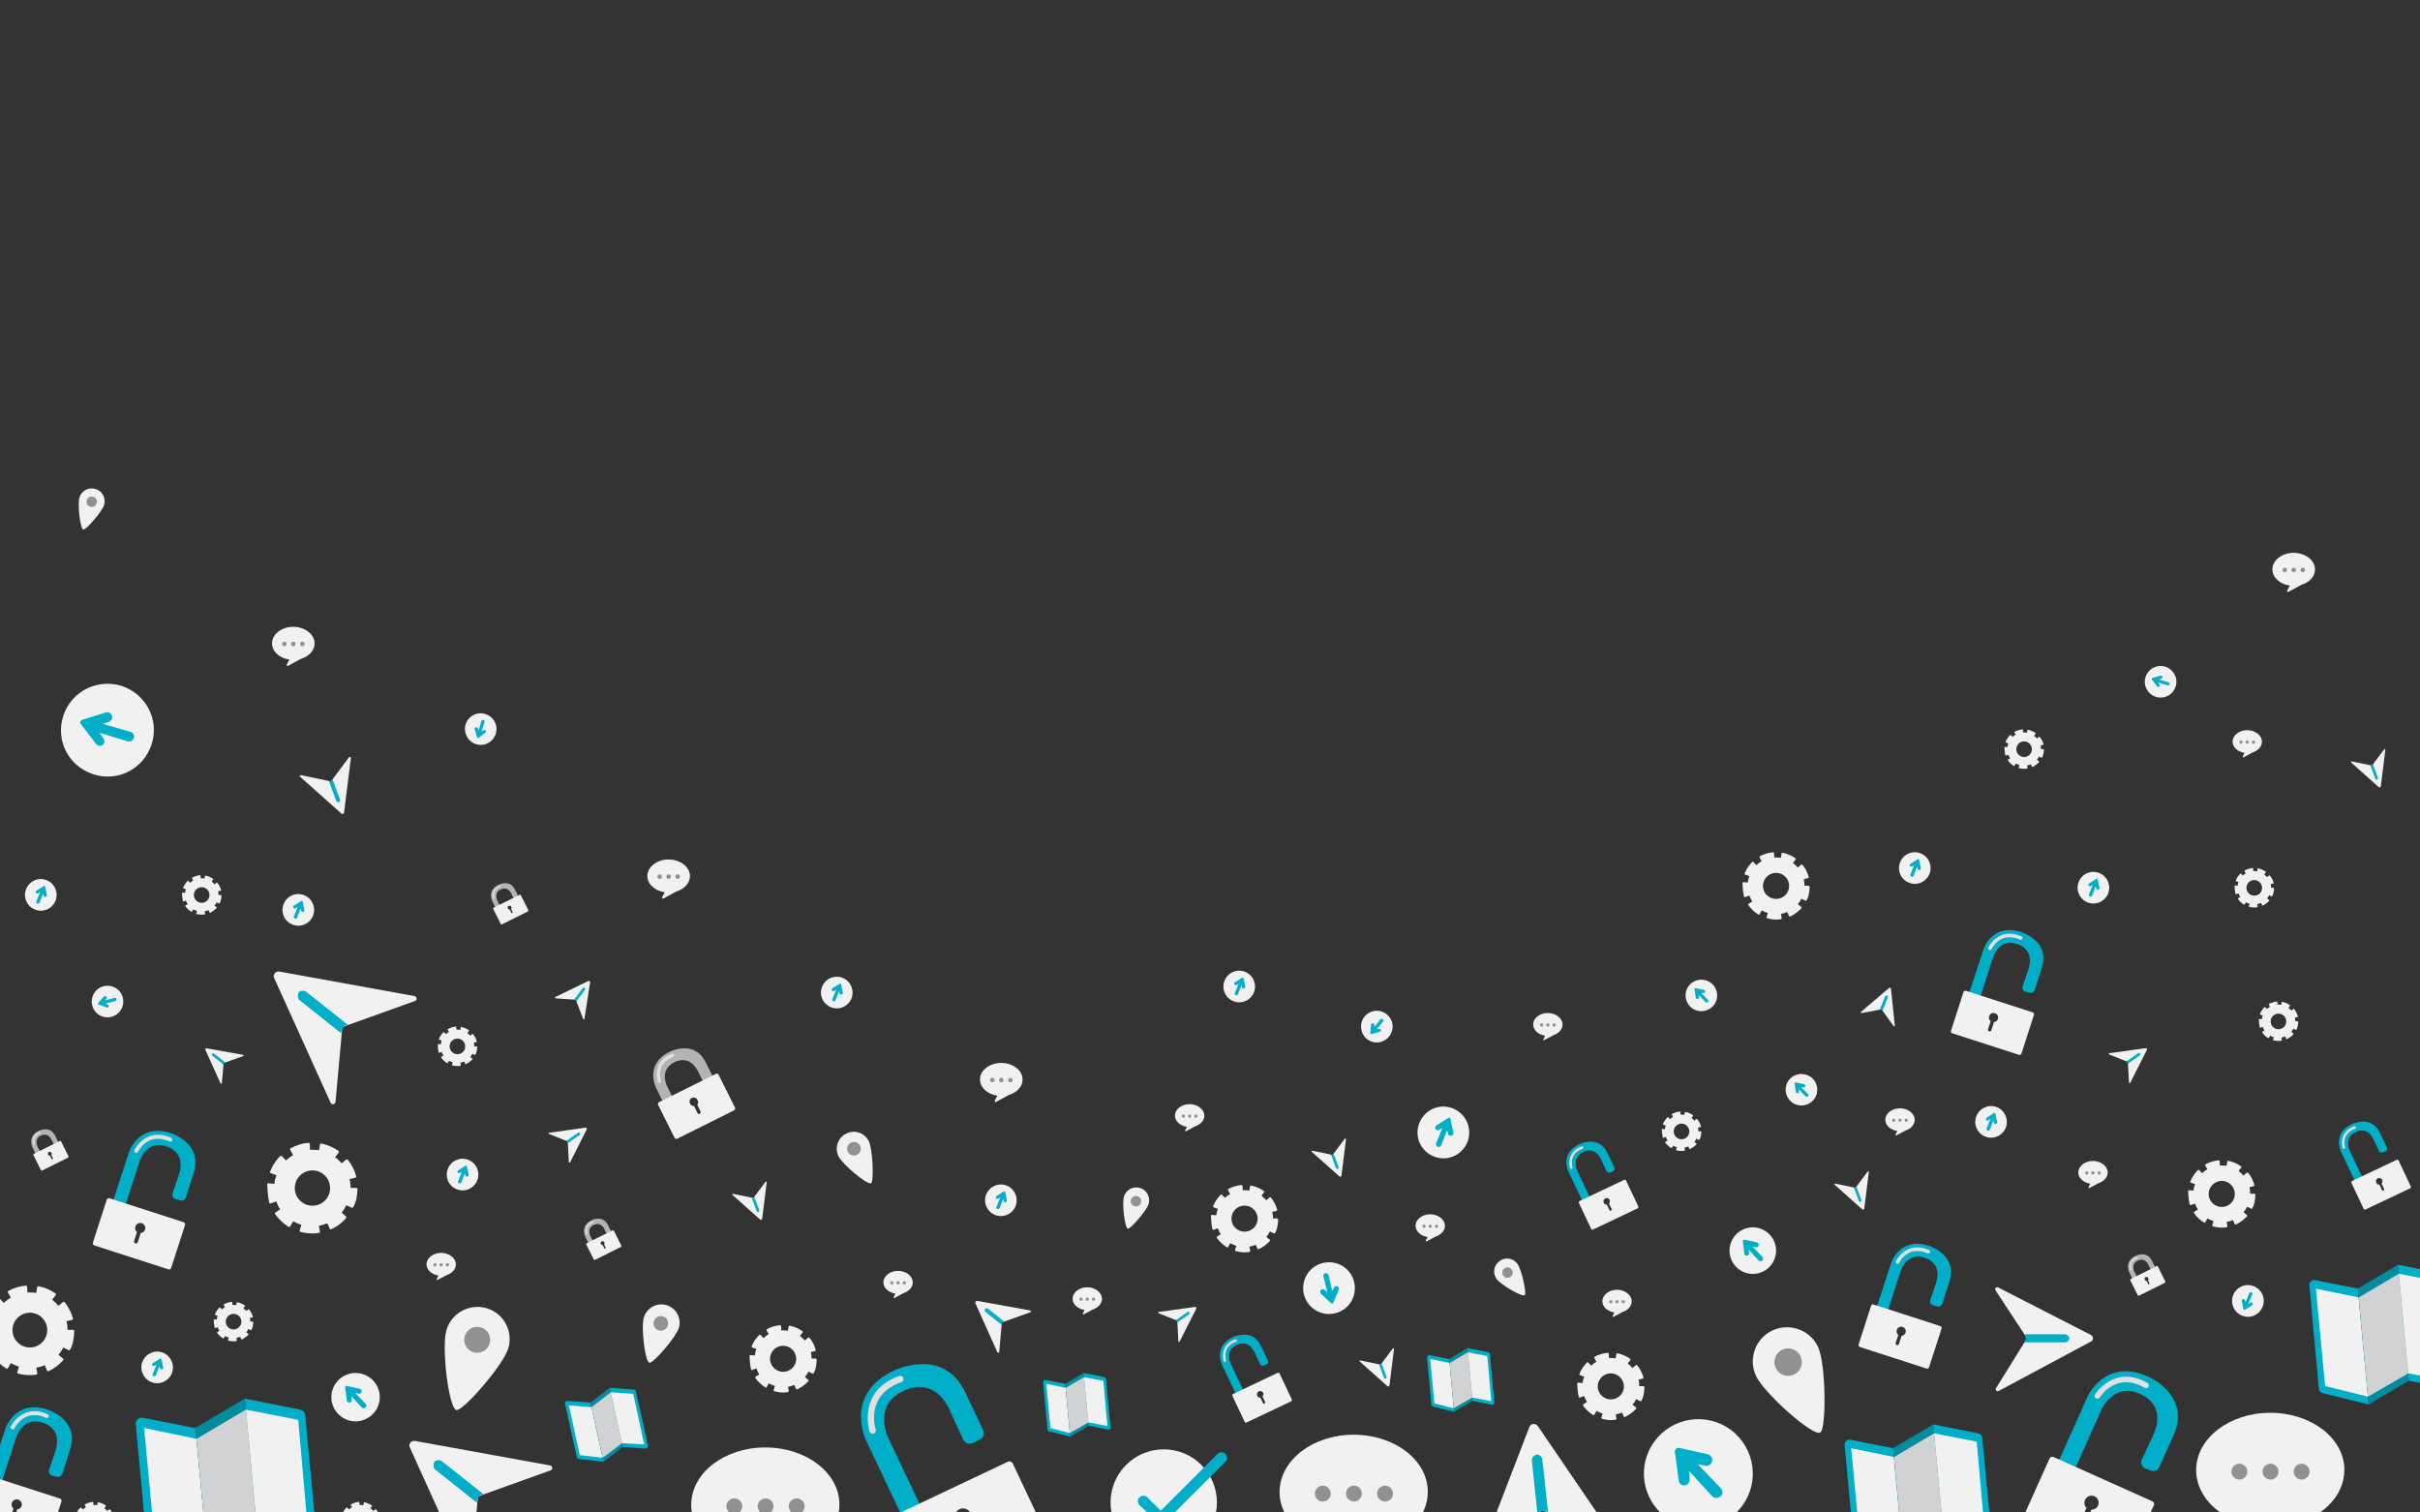 <?xml version="1.0" encoding="utf-8"?>
<!-- Generator: Adobe Illustrator 21.0.2, SVG Export Plug-In . SVG Version: 6.00 Build 0)  -->
<svg version="1.1" id="Layer_1" xmlns="http://www.w3.org/2000/svg" xmlns:xlink="http://www.w3.org/1999/xlink" x="0px" y="0px"
	 viewBox="0 0 1920 1200" style="enable-background:new 0 0 1920 1200;" xml:space="preserve">
<rect x="0" y="0" width="1920" height="1200" fill="#333333" stroke="none"/>
<style type="text/css">
	.st0{fill:#F1F1F2;}
	.st1{fill:#909190;}
	.st2{fill:#B3B3B4;}
	.st3{fill:#E1E0E0;}
	.st4{fill:#00AEC8;}
	.st5{fill:#028CA0;}
	.st6{fill:#D0D2D3;}
</style>
<g>
	<path class="st0" d="M666,1193.7c0,19.4-15.5,35.9-37.5,42.5l-35.8,19.4c-2.2,1.1-4.5-1.1-3.4-3.3l7.1-13.7
		c-27.4-3.9-48-22.5-48-44.7c0-25.2,26.3-45.5,58.8-45.5S666,1168.6,666,1193.7z"/>
	<circle class="st1" cx="582.6" cy="1195.1" r="6.3"/>
	<circle class="st1" cx="607.4" cy="1195.1" r="6.3"/>
	<circle class="st1" cx="632.1" cy="1195.1" r="6.3"/>
</g>
<g>
	<path class="st0" d="M811.3,856.5c0,5.6-4.5,10.3-10.8,12.2l-10.3,5.6c-0.6,0.3-1.3-0.3-1-1l2.1-4c-7.9-1.1-13.8-6.5-13.8-12.9
		c0-7.2,7.6-13.1,16.9-13.1C803.8,843.4,811.3,849.3,811.3,856.5z"/>
	<circle class="st1" cx="787.3" cy="856.9" r="1.8"/>
	<circle class="st1" cx="794.4" cy="856.9" r="1.8"/>
	<circle class="st1" cx="801.6" cy="856.9" r="1.8"/>
</g>
<g>
	<path class="st0" d="M547.4,695.1c0,5.6-4.5,10.3-10.8,12.2l-10.3,5.6c-0.6,0.3-1.3-0.3-1-1l2.1-4c-7.9-1.1-13.8-6.5-13.8-12.9
		c0-7.2,7.6-13.1,16.9-13.1C539.9,682,547.4,687.9,547.4,695.1z"/>
	<circle class="st1" cx="523.4" cy="695.5" r="1.8"/>
	<circle class="st1" cx="530.5" cy="695.5" r="1.8"/>
	<circle class="st1" cx="537.7" cy="695.5" r="1.8"/>
</g>
<g>
	<path class="st0" d="M249.6,510.5c0,5.6-4.5,10.3-10.8,12.2l-10.3,5.6c-0.6,0.3-1.3-0.3-1-1l2.1-4c-7.9-1.1-13.8-6.5-13.8-12.9
		c0-7.2,7.6-13.1,16.9-13.1C242.1,497.4,249.6,503.3,249.6,510.5z"/>
	<circle class="st1" cx="225.6" cy="510.9" r="1.8"/>
	<circle class="st1" cx="232.7" cy="510.9" r="1.8"/>
	<circle class="st1" cx="239.9" cy="510.9" r="1.8"/>
</g>
<g>
	<path class="st0" d="M1836.7,451.8c0,5.6-4.5,10.3-10.8,12.2l-10.3,5.6c-0.6,0.3-1.3-0.3-1-1l2.1-4c-7.9-1.1-13.8-6.5-13.8-12.9
		c0-7.2,7.6-13.1,16.9-13.1C1829.2,438.7,1836.7,444.6,1836.7,451.8z"/>
	<circle class="st1" cx="1812.7" cy="452.2" r="1.8"/>
	<circle class="st1" cx="1819.8" cy="452.2" r="1.8"/>
	<circle class="st1" cx="1827" cy="452.2" r="1.8"/>
</g>
<g>
	<path class="st0" d="M1294.6,1032.5c0,3.8-3.1,7.1-7.4,8.5l-7.1,3.8c-0.4,0.2-0.9-0.2-0.7-0.7l1.4-2.8c-5.5-0.8-9.5-4.5-9.5-8.9
		c0-5,5.2-9.1,11.7-9.1C1289.4,1023.4,1294.6,1027.5,1294.6,1032.5z"/>
	<circle class="st1" cx="1278" cy="1032.8" r="1.3"/>
	<circle class="st1" cx="1282.9" cy="1032.8" r="1.3"/>
	<circle class="st1" cx="1287.9" cy="1032.8" r="1.3"/>
</g>
<g>
	<path class="st0" d="M361.7,1003.2c0,3.8-3.1,7.1-7.4,8.5l-7.1,3.8c-0.4,0.2-0.9-0.2-0.7-0.7l1.4-2.8c-5.5-0.8-9.5-4.5-9.5-8.9
		c0-5,5.2-9.1,11.7-9.1C356.5,994.2,361.7,998.2,361.7,1003.2z"/>
	<circle class="st1" cx="345.1" cy="1003.5" r="1.3"/>
	<circle class="st1" cx="350" cy="1003.5" r="1.3"/>
	<circle class="st1" cx="355" cy="1003.5" r="1.3"/>
</g>
<g>
	<path class="st0" d="M955.5,885.2c0,3.8-3.1,7.1-7.4,8.5l-7.1,3.8c-0.4,0.2-0.9-0.2-0.7-0.7l1.4-2.8c-5.5-0.8-9.5-4.5-9.5-8.9
		c0-5,5.2-9.1,11.7-9.1C950.3,876.1,955.5,880.2,955.5,885.2z"/>
	<circle class="st1" cx="938.9" cy="885.5" r="1.3"/>
	<circle class="st1" cx="943.8" cy="885.5" r="1.3"/>
	<circle class="st1" cx="948.8" cy="885.5" r="1.3"/>
</g>
<g>
	<path class="st0" d="M1239.7,812.9c0,3.8-3.1,7.1-7.4,8.5l-7.1,3.8c-0.4,0.2-0.9-0.2-0.7-0.7l1.4-2.8c-5.5-0.8-9.5-4.5-9.5-8.9
		c0-5,5.2-9.1,11.7-9.1C1234.5,803.8,1239.7,807.9,1239.7,812.9z"/>
	<circle class="st1" cx="1223.1" cy="813.2" r="1.3"/>
	<circle class="st1" cx="1228" cy="813.2" r="1.3"/>
	<circle class="st1" cx="1233" cy="813.2" r="1.3"/>
</g>
<g>
	<path class="st0" d="M874.3,1030.5c0,3.8-3.1,7.1-7.4,8.5l-7.1,3.8c-0.4,0.2-0.9-0.2-0.7-0.7l1.4-2.8c-5.5-0.8-9.5-4.5-9.5-8.9
		c0-5,5.2-9.1,11.7-9.1C869.1,1021.4,874.3,1025.5,874.3,1030.5z"/>
	<circle class="st1" cx="857.7" cy="1030.8" r="1.3"/>
	<circle class="st1" cx="862.6" cy="1030.8" r="1.3"/>
	<circle class="st1" cx="867.6" cy="1030.8" r="1.3"/>
</g>
<g>
	<path class="st0" d="M724.2,1017.5c0,3.8-3.1,7.1-7.4,8.5l-7.1,3.8c-0.4,0.2-0.9-0.2-0.7-0.7l1.4-2.8c-5.5-0.8-9.5-4.5-9.5-8.9
		c0-5,5.2-9.1,11.7-9.1C719,1008.4,724.2,1012.5,724.2,1017.5z"/>
	<circle class="st1" cx="707.6" cy="1017.8" r="1.3"/>
	<circle class="st1" cx="712.5" cy="1017.8" r="1.3"/>
	<circle class="st1" cx="717.5" cy="1017.8" r="1.3"/>
</g>
<g>
	<path class="st0" d="M1146.4,972.6c0,3.8-3.1,7.1-7.4,8.5l-7.1,3.8c-0.4,0.2-0.9-0.2-0.7-0.7l1.4-2.8c-5.5-0.8-9.5-4.5-9.5-8.9
		c0-5,5.2-9.1,11.7-9.1C1141.2,963.5,1146.4,967.6,1146.4,972.6z"/>
	<circle class="st1" cx="1129.8" cy="972.9" r="1.3"/>
	<circle class="st1" cx="1134.7" cy="972.9" r="1.3"/>
	<circle class="st1" cx="1139.7" cy="972.9" r="1.3"/>
</g>
<g>
	<path class="st0" d="M1672.2,930.3c0,3.8-3.1,7.1-7.4,8.5l-7.1,3.8c-0.4,0.2-0.9-0.2-0.7-0.7l1.4-2.8c-5.5-0.8-9.5-4.5-9.5-8.9
		c0-5,5.2-9.1,11.7-9.1C1667,921.2,1672.2,925.3,1672.2,930.3z"/>
	<circle class="st1" cx="1655.6" cy="930.6" r="1.3"/>
	<circle class="st1" cx="1660.5" cy="930.6" r="1.3"/>
	<circle class="st1" cx="1665.5" cy="930.6" r="1.3"/>
</g>
<g>
	<path class="st0" d="M1519.1,888.5c0,3.8-3.1,7.1-7.4,8.5l-7.1,3.8c-0.4,0.2-0.9-0.2-0.7-0.7l1.4-2.8c-5.5-0.8-9.5-4.5-9.5-8.9
		c0-5,5.2-9.1,11.7-9.1C1513.9,879.4,1519.1,883.5,1519.1,888.5z"/>
	<circle class="st1" cx="1502.5" cy="888.8" r="1.3"/>
	<circle class="st1" cx="1507.4" cy="888.8" r="1.3"/>
	<circle class="st1" cx="1512.4" cy="888.8" r="1.3"/>
</g>
<g>
	<path class="st0" d="M1794.6,588.5c0,3.8-3.1,7.1-7.4,8.5l-7.1,3.8c-0.4,0.2-0.9-0.2-0.7-0.7l1.4-2.8c-5.5-0.8-9.5-4.5-9.5-8.9
		c0-5,5.2-9.1,11.7-9.1C1789.4,579.4,1794.6,583.5,1794.6,588.5z"/>
	<circle class="st1" cx="1778" cy="588.8" r="1.3"/>
	<circle class="st1" cx="1782.9" cy="588.8" r="1.3"/>
	<circle class="st1" cx="1787.9" cy="588.8" r="1.3"/>
</g>
<g>
	<path class="st0" d="M1132.8,1183.6c0,19.4-15.5,35.9-37.5,42.5l-35.8,19.4c-2.2,1.1-4.5-1.1-3.4-3.3l7.1-13.7
		c-27.4-3.9-48-22.5-48-44.7c0-25.2,26.3-45.5,58.8-45.5S1132.8,1158.5,1132.8,1183.6z"/>
	<circle class="st1" cx="1049.5" cy="1185" r="6.3"/>
	<circle class="st1" cx="1074.2" cy="1185" r="6.3"/>
	<circle class="st1" cx="1098.9" cy="1185" r="6.3"/>
</g>
<g>
	<path class="st0" d="M1860,1166.2c0,19.4-15.5,35.9-37.5,42.5l-35.8,19.4c-2.2,1.1-4.5-1.1-3.4-3.3l7.1-13.7
		c-27.4-3.9-48-22.5-48-44.7c0-25.2,26.3-45.5,58.8-45.5S1860,1141.1,1860,1166.2z"/>
	<circle class="st1" cx="1776.7" cy="1167.6" r="6.3"/>
	<circle class="st1" cx="1801.4" cy="1167.6" r="6.3"/>
	<circle class="st1" cx="1826.1" cy="1167.6" r="6.3"/>
</g>
<g>
	<g>
		<path class="st2" d="M1712.5,1013.5c0.6-0.3,0.9-1.1,0.6-1.7l-5.8-11.6c-4.2-8.4-13.1-3.7-13.1-3.7c-9.1,4.5-4.9,12.9-4.9,12.9
			l8.3,16.7l3.5-1.7l-7.7-15.4c0,0-3.1-5.9,2.4-8.7c0,0,5.4-3.4,8.7,3.2l5,10.1c0.3,0.7,1.1,1,1.8,0.6L1712.5,1013.5z"/>
		<path class="st3" d="M1690.8,1007.8C1690.8,1007.9,1690.8,1007.9,1690.8,1007.8c-0.3,0.2-0.7,0-0.8-0.3c0-0.1-2.4-7.3,5.1-10.2
			c0.3-0.1,0.6,0,0.8,0.3c0.1,0.3,0,0.6-0.3,0.8c-6.5,2.4-4.5,8.4-4.4,8.7C1691.3,1007.4,1691,1007.7,1690.8,1007.8z"/>
	</g>
	<path class="st0" d="M1711.1,1004.5l-20.7,10.3c-0.3,0.2-0.4,0.6-0.3,0.9l6,12c0.2,0.3,0.5,0.4,0.9,0.3l20.7-10.3
		c0.3-0.2,0.4-0.5,0.3-0.9l-6-12C1711.8,1004.5,1711.4,1004.3,1711.1,1004.5z M1704.2,1015.7l1.2,2.5c0.2,0.3,0,0.6-0.3,0.8
		s-0.6,0-0.8-0.3l-1.2-2.5c-0.6,0.1-1.2-0.3-1.5-0.9c-0.3-0.8-0.1-1.7,0.7-2s1.7-0.1,2,0.7
		C1704.7,1014.7,1704.7,1015.3,1704.2,1015.7z"/>
</g>
<g>
	<g>
		<path class="st2" d="M571.2,871.8c1.3-0.7,2-2.4,1.3-3.7l-12.7-25.4c-9.2-18.4-28.7-8.1-28.7-8.1c-19.9,9.9-10.7,28.3-10.7,28.3
			l18.2,36.6l7.7-3.7l-16.9-33.7c0,0-6.8-12.9,5.3-19.1c0,0,11.8-7.4,19.1,7l11,22.1c0.7,1.5,2.4,2.2,3.9,1.3L571.2,871.8z"/>
		<path class="st3" d="M523.6,859.1C523.6,859.3,523.6,859.3,523.6,859.1c-0.7,0.4-1.5,0-1.8-0.7c0-0.2-5.3-16,11.2-22.3
			c0.7-0.2,1.3,0,1.8,0.7c0.2,0.7,0,1.3-0.7,1.8c-14.2,5.3-9.9,18.4-9.6,19.1C524.7,858.2,524.3,859.1,523.6,859.1z"/>
	</g>
	<path class="st0" d="M568.1,851.9l-45.3,22.6c-0.7,0.4-0.9,1.3-0.7,2l13.1,26.3c0.4,0.7,1.1,0.9,2,0.7l45.3-22.6
		c0.7-0.4,0.9-1.1,0.7-2l-13.1-26.3C569.6,851.9,569,851.6,568.1,851.9z M553.2,876.4l2.6,5.5c0.4,0.7,0,1.3-0.7,1.8
		c-0.7,0.4-1.3,0-1.8-0.7l-2.6-5.5c-1.3,0.2-2.6-0.7-3.3-2c-0.7-1.8-0.2-3.7,1.5-4.4c1.8-0.7,3.7-0.2,4.4,1.5
		C554.3,874.2,554.1,875.5,553.2,876.4z"/>
</g>
<g>
	<g>
		<path class="st2" d="M413.7,719c0.6-0.3,0.9-1.1,0.6-1.7l-5.8-11.6c-4.2-8.4-13.1-3.7-13.1-3.7c-9.1,4.5-4.9,12.9-4.9,12.9
			l8.3,16.7l3.5-1.7l-7.7-15.4c0,0-3.1-5.9,2.4-8.7c0,0,5.4-3.4,8.7,3.2l5,10.1c0.3,0.7,1.1,1,1.8,0.6L413.7,719z"/>
		<path class="st3" d="M392,713.2C392,713.3,392,713.3,392,713.2c-0.3,0.2-0.7,0-0.8-0.3c0-0.1-2.4-7.3,5.1-10.2
			c0.3-0.1,0.6,0,0.8,0.3c0.1,0.3,0,0.6-0.3,0.8c-6.5,2.4-4.5,8.4-4.4,8.7C392.5,712.8,392.3,713.2,392,713.2z"/>
	</g>
	<path class="st0" d="M412.3,709.9l-20.7,10.3c-0.3,0.2-0.4,0.6-0.3,0.9l6,12c0.2,0.3,0.5,0.4,0.9,0.3l20.7-10.3
		c0.3-0.2,0.4-0.5,0.3-0.9l-6-12C413,709.9,412.7,709.8,412.3,709.9z M405.5,721.1l1.2,2.5c0.2,0.3,0,0.6-0.3,0.8s-0.6,0-0.8-0.3
		l-1.2-2.5c-0.6,0.1-1.2-0.3-1.5-0.9c-0.3-0.8-0.1-1.7,0.7-2s1.7-0.1,2,0.7C406,720.1,405.9,720.7,405.5,721.1z"/>
</g>
<g>
	<g>
		<path class="st2" d="M48.9,914.3c0.6-0.3,0.9-1.1,0.6-1.7L43.7,901c-4.2-8.4-13.1-3.7-13.1-3.7c-9.1,4.5-4.9,12.9-4.9,12.9
			l8.3,16.7l3.5-1.7l-7.7-15.4c0,0-3.1-5.9,2.4-8.7c0,0,5.4-3.4,8.7,3.2l5,10.1c0.3,0.7,1.1,1,1.8,0.6L48.9,914.3z"/>
		<path class="st3" d="M27.2,908.5C27.2,908.6,27.2,908.6,27.2,908.5c-0.3,0.2-0.7,0-0.8-0.3c0-0.1-2.4-7.3,5.1-10.2
			c0.3-0.1,0.6,0,0.8,0.3c0.1,0.3,0,0.6-0.3,0.8c-6.5,2.4-4.5,8.4-4.4,8.7C27.7,908.1,27.5,908.5,27.2,908.5z"/>
	</g>
	<path class="st0" d="M47.5,905.2l-20.7,10.3c-0.3,0.2-0.4,0.6-0.3,0.9l6,12c0.2,0.3,0.5,0.4,0.9,0.3l20.7-10.3
		c0.3-0.2,0.4-0.5,0.3-0.9l-6-12C48.2,905.2,47.9,905.1,47.5,905.2z M40.7,916.4l1.2,2.5c0.2,0.3,0,0.6-0.3,0.8s-0.6,0-0.8-0.3
		l-1.2-2.5c-0.6,0.1-1.2-0.3-1.5-0.9c-0.3-0.8-0.1-1.7,0.7-2s1.7-0.1,2,0.7C41.2,915.4,41.1,916,40.7,916.4z"/>
</g>
<g>
	<g>
		<path class="st2" d="M487.5,985.2c0.6-0.3,0.9-1.1,0.6-1.7l-5.8-11.6c-4.2-8.4-13.1-3.7-13.1-3.7c-9.1,4.5-4.9,12.9-4.9,12.9
			l8.3,16.7l3.5-1.7l-7.7-15.4c0,0-3.1-5.9,2.4-8.7c0,0,5.4-3.4,8.7,3.2l5,10.1c0.3,0.7,1.1,1,1.8,0.6L487.5,985.2z"/>
		<path class="st3" d="M465.8,979.4C465.8,979.5,465.8,979.5,465.8,979.4c-0.3,0.2-0.7,0-0.8-0.3c0-0.1-2.4-7.3,5.1-10.2
			c0.3-0.1,0.6,0,0.8,0.3c0.1,0.3,0,0.6-0.3,0.8c-6.5,2.4-4.5,8.4-4.4,8.7S466.1,979.4,465.8,979.4z"/>
	</g>
	<path class="st0" d="M486.1,976.1l-20.7,10.3c-0.3,0.2-0.4,0.6-0.3,0.9l6,12c0.2,0.3,0.5,0.4,0.9,0.3l20.7-10.3
		c0.3-0.2,0.4-0.5,0.3-0.9l-6-12C486.8,976.1,486.5,976,486.1,976.1z M479.3,987.3l1.2,2.5c0.2,0.3,0,0.6-0.3,0.8s-0.6,0-0.8-0.3
		l-1.2-2.5c-0.6,0.1-1.2-0.3-1.5-0.9c-0.3-0.8-0.1-1.7,0.7-2c0.8-0.3,1.7-0.1,2,0.7C479.8,986.3,479.7,986.9,479.3,987.3z"/>
</g>
<g>
	<path class="st4" d="M1153.7,1120.1l-16.6-4.1c-0.8-0.1-1.3-0.8-1.4-1.5l-3.5-37.4c-0.1-1.2,0.9-2.1,2.1-1.9l15.5,3.1
		L1153.7,1120.1z"/>
	<polygon class="st0" points="1153.4,1117.3 1138,1113.4 1134.7,1078.2 1150.1,1081.4 	"/>
	<path class="st4" d="M1183.5,1114.5l-15.3-3.1l-3.9-41.8l16.3,3.2c0.8,0.1,1.3,0.8,1.4,1.5l3.6,38.2
		C1185.7,1113.8,1184.7,1114.8,1183.5,1114.5z"/>
	<polygon class="st5" points="1168.2,1111.5 1153.7,1120.1 1149.8,1078.2 1164.3,1069.6 	"/>
	<polygon class="st6" points="1168,1108.9 1153.4,1117.3 1150.1,1081.4 1164.6,1072.9 	"/>
	<polygon class="st0" points="1183.2,1111.7 1168,1108.8 1164.6,1072.9 1180,1075.9 	"/>
</g>
<g>
	<path class="st4" d="M849.1,1139.8l-16.6-4.1c-0.8-0.1-1.3-0.8-1.4-1.5l-3.5-37.4c-0.1-1.2,0.9-2.1,2.1-1.9l15.5,3.1L849.1,1139.8z
		"/>
	<polygon class="st0" points="848.8,1137 833.4,1133.1 830.1,1097.9 845.5,1101.1 	"/>
	<path class="st4" d="M878.9,1134.2l-15.3-3.1l-3.9-41.8l16.3,3.2c0.8,0.1,1.3,0.8,1.4,1.5l3.6,38.2
		C881.1,1133.5,880.1,1134.5,878.9,1134.2z"/>
	<polygon class="st5" points="863.6,1131.2 849.1,1139.8 845.2,1097.9 859.7,1089.3 	"/>
	<polygon class="st6" points="863.4,1128.6 848.8,1137 845.5,1101.1 860,1092.6 	"/>
	<polygon class="st0" points="878.6,1131.4 863.4,1128.5 860,1092.6 875.4,1095.6 	"/>
</g>
<g>
	<path class="st4" d="M165.7,1245.8l-44.7-10.9c-2.1-0.4-3.6-2.1-3.9-4.1l-9.4-100.9c-0.4-3.2,2.6-5.5,5.5-5.1l41.9,8.3
		L165.7,1245.8z"/>
	<polygon class="st0" points="164.9,1238.2 123.3,1227.9 114.3,1132.9 155.9,1141.6 	"/>
	<path class="st4" d="M246,1230.8l-41.2-8.3l-10.6-112.8l44,8.7c2.1,0.4,3.6,2.1,3.9,4.1l9.7,103.1
		C251.9,1229,249.1,1231.5,246,1230.8z"/>
	<polygon class="st5" points="204.7,1222.6 165.7,1245.8 155,1132.9 194.1,1109.7 	"/>
	<polygon class="st6" points="204.1,1215.6 164.9,1238.2 155.9,1141.6 195.1,1118.4 	"/>
	<polygon class="st0" points="245.1,1223.2 204.1,1215.5 195.1,1118.4 236.6,1126.5 	"/>
</g>
<g>
	<path class="st4" d="M1510.6,1240.9l-36.4-8.9c-1.7-0.3-2.9-1.7-3.1-3.4l-7.6-82.2c-0.3-2.6,2.1-4.5,4.5-4.1l34.1,6.7
		L1510.6,1240.9z"/>
	<polygon class="st0" points="1510,1234.7 1476,1226.3 1468.7,1149 1502.7,1156 	"/>
	<path class="st4" d="M1576,1228.7l-33.6-6.7l-8.6-91.9l35.8,7.1c1.7,0.3,2.9,1.7,3.1,3.4l7.9,84
		C1580.8,1227.2,1578.6,1229.2,1576,1228.7z"/>
	<polygon class="st5" points="1542.4,1222 1510.6,1240.9 1501.9,1149 1533.8,1130.1 	"/>
	<polygon class="st6" points="1541.9,1216.3 1510,1234.7 1502.7,1156 1534.5,1137.2 	"/>
	<polygon class="st0" points="1575.3,1222.5 1541.9,1216.2 1534.5,1137.2 1568.3,1143.8 	"/>
</g>
<g>
	<path class="st4" d="M1879.3,1114.3l-36.4-8.9c-1.7-0.3-2.9-1.7-3.1-3.4l-7.6-82.2c-0.3-2.6,2.1-4.5,4.5-4.1l34.1,6.7
		L1879.3,1114.3z"/>
	<polygon class="st0" points="1878.7,1108.1 1844.7,1099.7 1837.4,1022.4 1871.4,1029.4 	"/>
	<path class="st4" d="M1944.7,1102.1l-33.6-6.7l-8.6-91.9l35.8,7.1c1.7,0.3,2.9,1.7,3.1,3.4l7.9,84
		C1949.5,1100.6,1947.3,1102.6,1944.7,1102.1z"/>
	<polygon class="st5" points="1911.1,1095.4 1879.3,1114.3 1870.6,1022.4 1902.5,1003.5 	"/>
	<polygon class="st6" points="1910.6,1089.7 1878.7,1108.1 1871.4,1029.4 1903.2,1010.6 	"/>
	<polygon class="st0" points="1944,1095.9 1910.6,1089.6 1903.2,1010.6 1937,1017.2 	"/>
</g>
<g>
	<path class="st4" d="M478.8,1159.8l-19.4-2.3c-0.9-0.1-1.6-0.7-1.8-1.6l-9.3-42c-0.3-1.3,0.7-2.5,2.1-2.4l18,1.3L478.8,1159.8z"/>
	<polygon class="st0" points="478.2,1156.6 460,1154.5 451.3,1115 469.3,1116.5 	"/>
	<path class="st4" d="M511.9,1149.3l-17.8-1.3l-10.4-46.9l19,1.4c0.9,0.1,1.6,0.7,1.8,1.6l9.5,42.9
		C514.3,1148.2,513.2,1149.4,511.9,1149.3z"/>
	<polygon class="st5" points="494.1,1148 478.8,1159.8 468.5,1112.8 483.7,1101.1 	"/>
	<polygon class="st6" points="493.4,1145.1 478.2,1156.6 469.3,1116.5 484.6,1104.6 	"/>
	<polygon class="st0" points="511.1,1146.1 493.4,1145 484.6,1104.6 502.4,1105.9 	"/>
</g>
<g>
	<path class="st0" d="M1659.1,1064.3l-73.4,39.3c-1.4,0.8-2.9-0.9-2.1-2.2l23.6-38l1-1.7l-0.9-1.3l-24.1-36.7c-0.9-1.3,0.6-3,2-2.3
		l73.8,37.8C1661,1060.4,1661.1,1063.2,1659.1,1064.3z"/>
	<path class="st4" d="M1641.8,1061.9c0,0.8-1.1,3.1-3.6,3.1h-32l0.5-0.8c0.9-1.5,0.9-3.4-0.2-4.9l-0.5-0.7h32.7
		C1640.8,1059,1641.8,1061.2,1641.8,1061.9z"/>
</g>
<g>
	<path class="st0" d="M1062.7,933.4l-21.9-19.5c-0.4-0.4-0.1-1.1,0.5-0.9l15.4,3.2l0.7,0.1l0.3-0.5l9.2-12.3c0.3-0.5,1-0.2,1,0.4
		l-3.6,28.9C1064.2,933.5,1063.3,933.9,1062.7,933.4z"/>
	<path class="st4" d="M1061.4,927.4c-0.2,0.1-1.2,0-1.5-0.8l-3.9-10.5l0.3,0.1c0.6,0.1,1.2-0.2,1.5-0.7l0.2-0.3l4,10.8
		C1062.3,926.7,1061.6,927.3,1061.4,927.4z"/>
</g>
<g>
	<path class="st0" d="M1500.3,784.5l3,29.2c0,0.6-0.7,0.9-1,0.3l-9.2-12.8l-0.4-0.5l-0.6,0.2l-15.1,2.9c-0.6,0.2-0.9-0.5-0.5-1
		l22.2-18.9C1499.3,783.4,1500.2,783.7,1500.3,784.5z"/>
	<path class="st4" d="M1497.2,789.8c0.2,0.1,0.9,0.8,0.6,1.6l-4.2,10.4l-0.2-0.3c-0.4-0.5-1-0.7-1.6-0.5l-0.4,0.1l4.3-10.7
		C1496.1,789.7,1497,789.8,1497.2,789.8z"/>
</g>
<g>
	<path class="st0" d="M1477.5,959.5l-21.9-19.5c-0.4-0.4-0.1-1.1,0.5-0.9l15.4,3.2l0.7,0.1l0.3-0.5l9.2-12.3c0.3-0.5,1-0.2,1,0.4
		l-3.6,28.9C1479,959.6,1478.1,960,1477.5,959.5z"/>
	<path class="st4" d="M1476.2,953.5c-0.2,0.1-1.2,0-1.5-0.8l-3.9-10.5l0.3,0.1c0.6,0.1,1.2-0.2,1.5-0.7l0.2-0.3l4,10.8
		C1477.1,952.8,1476.4,953.4,1476.2,953.5z"/>
</g>
<g>
	<path class="st0" d="M603.1,967.6l-21.9-19.5c-0.4-0.4-0.1-1.1,0.5-0.9l15.4,3.2l0.7,0.1l0.3-0.5l9.2-12.3c0.3-0.5,1-0.2,1,0.4
		l-3.6,28.9C604.6,967.7,603.7,968.1,603.1,967.6z"/>
	<path class="st4" d="M601.8,961.6c-0.2,0.1-1.2,0-1.5-0.8l-3.9-10.5l0.3,0.1c0.6,0.1,1.2-0.2,1.5-0.7l0.2-0.3l4,10.8
		C602.7,960.9,602,961.5,601.8,961.6z"/>
</g>
<g>
	<path class="st0" d="M468.2,779.3l-4.5,29c-0.1,0.6-0.9,0.7-1,0.1l-5.7-14.7l-0.3-0.6l-0.6,0l-15.3-1c-0.6,0-0.7-0.7-0.2-1.1
		l26.2-12.7C467.5,778,468.3,778.6,468.2,779.3z"/>
	<path class="st4" d="M463.9,783.7c0.2,0.1,0.7,1,0.1,1.7l-6.7,9l-0.1-0.3c-0.2-0.6-0.8-0.9-1.4-0.9l-0.4,0l6.9-9.2
		C462.8,783.3,463.7,783.6,463.9,783.7z"/>
</g>
<g>
	<path class="st0" d="M270.8,645.4l-32.7-29.1c-0.6-0.6-0.1-1.6,0.7-1.3l23,4.8l1,0.1l0.4-0.7l13.7-18.4c0.4-0.7,1.5-0.3,1.5,0.6
		l-5.4,43.1C273.1,645.6,271.7,646.2,270.8,645.4z"/>
	<path class="st4" d="M268.9,636.5c-0.3,0.1-1.8,0-2.2-1.2l-5.8-15.7l0.4,0.1c0.9,0.1,1.8-0.3,2.2-1l0.3-0.4l6,16.1
		C270.2,635.4,269.2,636.3,268.9,636.5z"/>
</g>
<g>
	<path class="st0" d="M1100.8,1099.8l-21.9-19.5c-0.4-0.4-0.1-1.1,0.5-0.9l15.4,3.2l0.7,0.1l0.3-0.5l9.2-12.3c0.3-0.5,1-0.2,1,0.4
		l-3.6,28.9C1102.3,1099.9,1101.4,1100.3,1100.8,1099.8z"/>
	<path class="st4" d="M1099.5,1093.8c-0.2,0.1-1.2,0-1.5-0.8l-3.9-10.5l0.3,0.1c0.6,0.1,1.2-0.2,1.5-0.7l0.2-0.3l4,10.8
		C1100.4,1093.1,1099.7,1093.7,1099.5,1093.8z"/>
</g>
<g>
	<path class="st0" d="M949.1,1038.3l-13.2,26.1c-0.3,0.5-1,0.4-1-0.2l-0.8-15.7l-0.1-0.7l-0.5-0.2l-14.3-5.7c-0.5-0.2-0.5-1,0.1-1
		l28.8-4C948.9,1036.8,949.5,1037.6,949.1,1038.3z"/>
	<path class="st4" d="M943.7,1041.1c0.1,0.2,0.3,1.2-0.4,1.7l-9.2,6.4v-0.3c0-0.6-0.5-1.1-1-1.3l-0.3-0.1l9.4-6.6
		C942.8,1040.5,943.5,1040.9,943.7,1041.1z"/>
</g>
<g>
	<path class="st0" d="M465.5,896.1l-13.2,26.1c-0.3,0.5-1,0.4-1-0.2l-0.8-15.7l-0.1-0.7l-0.5-0.2l-14.3-5.7c-0.5-0.2-0.5-1,0.1-1
		l28.8-4C465.3,894.6,465.9,895.4,465.5,896.1z"/>
	<path class="st4" d="M460.1,898.9c0.1,0.2,0.3,1.2-0.4,1.7l-9.2,6.4v-0.3c0-0.6-0.5-1.1-1-1.3l-0.3-0.1l9.4-6.6
		C459.2,898.3,459.9,898.7,460.1,898.9z"/>
</g>
<g>
	<path class="st0" d="M1703.3,833l-13.2,26.1c-0.3,0.5-1,0.4-1-0.2l-0.8-15.7l-0.1-0.7l-0.5-0.2l-14.3-5.7c-0.5-0.2-0.5-1,0.1-1
		l28.8-4C1703.1,831.5,1703.7,832.3,1703.3,833z"/>
	<path class="st4" d="M1697.9,835.8c0.1,0.2,0.3,1.2-0.4,1.7l-9.2,6.4v-0.3c0-0.6-0.5-1.1-1-1.3l-0.3-0.1l9.4-6.6
		C1697,835.2,1697.7,835.6,1697.9,835.8z"/>
</g>
<g>
	<path class="st0" d="M164,831.7l28.8,5.2c0.5,0.1,0.6,0.9,0.1,1l-14.8,5.3l-0.6,0.3l-0.1,0.5l-1.4,15.4c-0.1,0.5-0.8,0.7-1,0.2
		l-12-26.5C162.6,832.4,163.2,831.6,164,831.7z"/>
	<path class="st4" d="M168.2,836.1c0.2-0.3,1-0.6,1.7-0.1l8.8,6.9l-0.3,0.1c-0.6,0.2-1,0.8-1,1.4v0.3l-8.9-7.1
		C167.8,837.1,168,836.3,168.2,836.1z"/>
</g>
<g>
	<path class="st0" d="M329.1,1143.2l107.4,19.5c1.9,0.3,2.3,3.2,0.3,3.9l-55.2,19.8l-2.3,1l-0.3,1.9l-5.2,57.4
		c-0.3,1.9-2.9,2.6-3.9,0.6l-44.8-99C323.9,1145.8,326.1,1142.9,329.1,1143.2z"/>
	<path class="st4" d="M344.6,1159.8c0.6-1,3.9-2.3,6.2-0.3l32.8,26l-1.3,0.3c-2.3,0.6-3.6,2.9-3.9,5.2v1.3l-33.4-26.6
		C343.3,1163.7,344,1160.8,344.6,1159.8z"/>
</g>
<g>
	<path class="st0" d="M221.5,770.8l107.4,19.5c1.9,0.3,2.3,3.2,0.3,3.9L274,814l-2.3,1l-0.3,1.9l-5.2,57.4c-0.3,1.9-2.9,2.6-3.9,0.6
		l-44.8-99C216.3,773.4,218.5,770.5,221.5,770.8z"/>
	<path class="st4" d="M237,787.4c0.6-1,3.9-2.3,6.2-0.3l32.8,26l-1.3,0.3c-2.3,0.6-3.6,2.9-3.9,5.2v1.3l-33.4-26.6
		C235.7,791.3,236.4,788.4,237,787.4z"/>
</g>
<g>
	<path class="st0" d="M1220,1131.3l61.5,90.2c1.1,1.6-0.7,3.9-2.6,3l-52.9-25.4l-2.3-0.9l-1.6,1.1l-44.5,36.6
		c-1.6,1.1-3.9-0.2-3.2-2.4l39-101.4C1214.5,1129.4,1218.1,1128.9,1220,1131.3z"/>
	<path class="st4" d="M1219.1,1154c1.1-0.3,4.4,1.2,4.6,4.2l4.5,41.6l-1.1-0.7c-2-1.2-4.6-0.5-6.4,0.9l-0.9,0.9l-4.5-42.5
		C1215.4,1155.8,1217.9,1154.2,1219.1,1154z"/>
</g>
<g>
	<path class="st0" d="M775.4,1032.1l41.8,7.6c0.8,0.1,0.9,1.3,0.1,1.5l-21.5,7.7l-0.9,0.4l-0.1,0.8l-2,22.4c-0.1,0.8-1.1,1-1.5,0.3
		l-17.4-38.7C773.4,1033.1,774.3,1032,775.4,1032.1z"/>
	<path class="st4" d="M781.5,1038.5c0.3-0.4,1.5-0.9,2.4-0.1l12.8,10.1l-0.5,0.1c-0.9,0.3-1.4,1.1-1.5,2v0.5l-13-10.4
		C781,1040.1,781.2,1038.9,781.5,1038.5z"/>
</g>
<g>
	<path class="st0" d="M1164,906.7c-4.6,10.3-16.5,15.2-27,10.6s-15.2-16.5-10.6-27s16.5-15.2,27-10.6
		C1163.8,884.3,1168.4,896.4,1164,906.7z"/>
	<path class="st4" d="M1143.5,908.5l4.6-11.8l0.7,2.8c0.3,1,1.3,1.8,2.5,1.6c1.1-0.2,2-1.3,1.8-2.5l-2.3-10.8
		c-0.2-0.8-1.1-1.3-1.8-0.8l-9.3,5.9c-1.1,0.7-1.3,2.1-0.7,3.1c0.7,0.7,1.6,1,2.5,0.5l2.9-1.6l-4.9,12c-0.5,1.1,0,2.5,1.1,2.9l0,0
		C1141.8,910.3,1143,909.8,1143.5,908.5z"/>
</g>
<g>
	<path class="st0" d="M1034.3,1026.2c-2.2-11.1,4.7-22,15.9-24.3c11.2-2.3,22,4.7,24.3,15.9s-4.7,22-15.9,24.3
		C1047.4,1044.4,1036.7,1037.2,1034.3,1026.2z"/>
	<path class="st4" d="M1050,1012.9l3.1,12.3l-2.1-1.9c-0.8-0.6-2.1-0.7-3,0.1c-0.8,0.8-0.8,2.2-0.1,3l8.1,7.5
		c0.6,0.6,1.7,0.4,1.9-0.4l4.2-10.2c0.6-1.2-0.2-2.5-1.3-2.9c-0.9-0.2-1.9,0.1-2.3,1l-1.5,3l-2.9-12.6c-0.3-1.2-1.4-2-2.6-1.7l0,0
		C1050.3,1010.5,1049.6,1011.5,1050,1012.9z"/>
</g>
<g>
	<path class="st0" d="M82.5,782.4c6.7-1.5,13.5,2.6,15,9.4s-2.6,13.5-9.4,15c-6.8,1.6-13.5-2.6-15-9.4S75.8,783.9,82.5,782.4z"/>
	<path class="st4" d="M90.8,791.7l-7.5,2l1.1-1.3c0.4-0.5,0.4-1.3-0.1-1.8c-0.5-0.5-1.4-0.5-1.9,0l-4.5,5.1c-0.3,0.4-0.2,1,0.3,1.2
		l6.3,2.4c0.7,0.3,1.5-0.1,1.8-0.8c0.1-0.6-0.1-1.2-0.7-1.4l-1.9-0.9l7.7-1.9c0.7-0.2,1.2-0.9,1-1.6l0,0
		C92.3,791.9,91.6,791.5,90.8,791.7z"/>
</g>
<g>
	<path class="st0" d="M369.5,574.4c2.3-6.5,9.3-10.1,15.9-7.8c6.6,2.3,10.1,9.3,7.8,15.9c-2.3,6.6-9.3,10.1-15.9,7.8
		C370.8,588,367.4,580.9,369.5,574.4z"/>
	<path class="st4" d="M381.9,572.2l-2.2,7.4l-0.5-1.7c-0.2-0.6-0.9-1-1.6-0.9s-1.1,0.9-1,1.6l1.9,6.5c0.1,0.5,0.8,0.7,1.1,0.4
		l5.4-4.1c0.7-0.5,0.7-1.4,0.2-1.9c-0.4-0.4-1-0.5-1.5-0.2l-1.7,1.1l2.4-7.5c0.2-0.7-0.1-1.5-0.8-1.7l0,0
		C382.8,571.1,382.1,571.4,381.9,572.2z"/>
</g>
<g>
	<path class="st0" d="M43.9,715c-2.8,6.3-10.1,9.3-16.5,6.5s-9.3-10.1-6.5-16.5s10.1-9.3,16.5-6.5S46.6,708.7,43.9,715z"/>
	<path class="st4" d="M31.4,716.1l2.8-7.2l0.4,1.7c0.2,0.6,0.8,1.1,1.5,1s1.2-0.8,1.1-1.5l-1.4-6.6c-0.1-0.5-0.7-0.8-1.1-0.5
		l-5.7,3.6c-0.7,0.4-0.8,1.3-0.4,1.9c0.4,0.4,1,0.6,1.5,0.3l1.8-1l-3,7.3c-0.3,0.7,0,1.5,0.7,1.8l0,0
		C30.4,717.2,31.1,716.9,31.4,716.1z"/>
</g>
<g>
	<path class="st0" d="M248.2,726.9c-2.8,6.3-10.1,9.3-16.5,6.5s-9.3-10.1-6.5-16.5s10.1-9.3,16.5-6.5
		C248.1,713.2,250.9,720.6,248.2,726.9z"/>
	<path class="st4" d="M235.7,728l2.8-7.2l0.4,1.7c0.2,0.6,0.8,1.1,1.5,1s1.2-0.8,1.1-1.5l-1.4-6.6c-0.1-0.5-0.7-0.8-1.1-0.5
		l-5.7,3.6c-0.7,0.4-0.8,1.3-0.4,1.9c0.4,0.4,1,0.6,1.5,0.3l1.8-1l-3,7.3c-0.3,0.7,0,1.5,0.7,1.8l0,0
		C234.7,729.1,235.4,728.8,235.7,728z"/>
</g>
<g>
	<path class="st0" d="M675.4,792.5c-2.8,6.3-10.1,9.3-16.5,6.5c-6.4-2.8-9.3-10.1-6.5-16.5s10.1-9.3,16.5-6.5
		C675.3,778.8,678.1,786.2,675.4,792.5z"/>
	<path class="st4" d="M662.9,793.6l2.8-7.2l0.4,1.7c0.2,0.6,0.8,1.1,1.5,1s1.2-0.8,1.1-1.5l-1.4-6.6c-0.1-0.5-0.7-0.8-1.1-0.5
		l-5.7,3.6c-0.7,0.4-0.8,1.3-0.4,1.9c0.4,0.4,1,0.6,1.5,0.3l1.8-1l-3,7.3c-0.3,0.7,0,1.5,0.7,1.8l0,0
		C661.9,794.7,662.6,794.4,662.9,793.6z"/>
</g>
<g>
	<path class="st0" d="M96.8,544.3c19.2,6.5,29.9,27,23.4,46.5s-27,29.9-46.5,23.4c-19.5-6.5-29.9-27-23.4-46.5
		C56.7,548.3,77.6,538.1,96.8,544.3z"/>
	<path class="st4" d="M103.3,580.6l-21.8-6.3l4.9-1.6c1.7-0.7,3-2.6,2.5-4.7c-0.5-2-2.7-3.3-4.7-2.8l-18.9,5.9
		c-1.4,0.4-2.2,2.3-1.2,3.3l12,15.7c1.4,1.9,4,2,5.7,0.7c1.1-1.3,1.5-3.1,0.5-4.5l-3.4-5l22.1,6.8c2.1,0.7,4.4-0.4,5.1-2.5l0,0
		C106.8,583.2,105.7,581.2,103.3,580.6z"/>
</g>
<g>
	<path class="st0" d="M378.5,936.9c-2.8,6.3-10.1,9.3-16.5,6.5s-9.3-10.1-6.5-16.5s10.1-9.3,16.5-6.5S381.2,930.6,378.5,936.9z"/>
	<path class="st4" d="M366,938l2.8-7.2l0.4,1.7c0.2,0.6,0.8,1.1,1.5,1s1.2-0.8,1.1-1.5l-1.4-6.6c-0.1-0.5-0.7-0.8-1.1-0.5l-5.7,3.6
		c-0.7,0.4-0.8,1.3-0.4,1.9c0.4,0.4,1,0.6,1.5,0.3l1.8-1l-3,7.3c-0.3,0.7,0,1.5,0.7,1.8l0,0C365,939.1,365.7,938.8,366,938z"/>
</g>
<g>
	<path class="st0" d="M1082.8,806.3c4.5-5.2,12.4-5.9,17.7-1.3s5.9,12.4,1.3,17.7c-4.6,5.3-12.4,5.9-17.7,1.3
		C1078.9,819.4,1078.4,811.5,1082.8,806.3z"/>
	<path class="st4" d="M1095.1,808.9l-4.8,6l0.1-1.7c0-0.6-0.4-1.3-1.1-1.4c-0.7-0.1-1.4,0.4-1.5,1.1l-0.6,6.7
		c-0.1,0.5,0.4,1,0.9,0.8l6.5-1.7c0.8-0.2,1.2-1,0.9-1.7c-0.3-0.5-0.8-0.9-1.3-0.7l-2,0.4l5-6.1c0.5-0.6,0.4-1.4-0.1-1.9l0,0
		C1096.4,808.2,1095.6,808.3,1095.1,808.9z"/>
</g>
<g>
	<path class="st0" d="M994.7,787.7c-2.8,6.3-10.1,9.3-16.5,6.5s-9.3-10.1-6.5-16.5s10.1-9.3,16.5-6.5S997.4,781.4,994.7,787.7z"/>
	<path class="st4" d="M982.2,788.8l2.8-7.2l0.4,1.7c0.2,0.6,0.8,1.1,1.5,1s1.2-0.8,1.1-1.5l-1.4-6.6c-0.1-0.5-0.7-0.8-1.1-0.5
		l-5.7,3.6c-0.7,0.4-0.8,1.3-0.4,1.9c0.4,0.4,1,0.6,1.5,0.3l1.8-1l-3,7.3c-0.3,0.7,0,1.5,0.7,1.8l0,0
		C981.2,789.9,981.9,789.6,982.2,788.8z"/>
</g>
<g>
	<path class="st0" d="M1772,1027c2.9-6.3,10.2-9.2,16.6-6.3s9.2,10.2,6.3,16.6c-2.9,6.4-10.2,9.2-16.6,6.3
		C1771.9,1040.7,1769.2,1033.3,1772,1027z"/>
	<path class="st4" d="M1784.5,1026.1l-2.9,7.2l-0.4-1.7c-0.2-0.6-0.8-1.1-1.5-1s-1.2,0.8-1.1,1.5l1.3,6.6c0.1,0.5,0.7,0.8,1.1,0.5
		l5.7-3.5c0.7-0.4,0.8-1.3,0.4-1.9c-0.4-0.4-1-0.6-1.5-0.3l-1.8,1l3.1-7.3c0.3-0.7,0-1.5-0.7-1.8l0,0
		C1785.5,1025,1784.8,1025.3,1784.5,1026.1z"/>
</g>
<g>
	<path class="st0" d="M136.2,1089.9c-2.8,6.3-10.1,9.3-16.5,6.5c-6.3-2.8-9.3-10.1-6.5-16.5c2.8-6.3,10.1-9.3,16.5-6.5
		C136,1076.2,138.9,1083.5,136.2,1089.9z"/>
	<path class="st4" d="M123.7,1091l2.8-7.2l0.4,1.7c0.2,0.6,0.8,1.1,1.5,1c0.7-0.1,1.2-0.8,1.1-1.5l-1.4-6.6
		c-0.1-0.5-0.7-0.8-1.1-0.5l-5.7,3.6c-0.7,0.4-0.8,1.3-0.4,1.9c0.4,0.4,1,0.6,1.5,0.3l1.8-1l-3,7.3c-0.3,0.7,0,1.5,0.7,1.8l0,0
		C122.6,1092.1,123.4,1091.7,123.7,1091z"/>
</g>
<g>
	<path class="st0" d="M805.6,957.3c-2.8,6.3-10.1,9.3-16.5,6.5c-6.3-2.8-9.3-10.1-6.5-16.5c2.8-6.3,10.1-9.3,16.5-6.5
		C805.4,943.6,808.3,950.9,805.6,957.3z"/>
	<path class="st4" d="M793.1,958.4l2.8-7.2l0.4,1.7c0.2,0.6,0.8,1.1,1.5,1s1.2-0.8,1.1-1.5l-1.4-6.6c-0.1-0.5-0.7-0.8-1.1-0.5
		l-5.7,3.6c-0.7,0.4-0.8,1.3-0.4,1.9c0.4,0.4,1,0.6,1.5,0.3l1.8-1l-3,7.3c-0.3,0.7,0,1.5,0.7,1.8l0,0
		C792,959.5,792.8,959.1,793.1,958.4z"/>
</g>
<g>
	<path class="st0" d="M1438.5,856.1c4.6,5.1,4.4,13-0.8,17.7c-5.1,4.6-13,4.4-17.7-0.8c-4.6-5.1-4.4-13,0.8-17.7
		C1425.9,850.7,1433.8,851.1,1438.5,856.1z"/>
	<path class="st4" d="M1434.4,868l-5.4-5.5l1.7,0.3c0.6,0.1,1.3-0.3,1.5-1s-0.2-1.4-0.9-1.6l-6.6-1.4c-0.5-0.1-1,0.3-0.9,0.8l1,6.7
		c0.1,0.8,0.9,1.3,1.6,1.1c0.5-0.2,1-0.7,0.9-1.2l-0.2-2.1l5.4,5.7c0.5,0.6,1.4,0.6,1.9,0.1l0,0
		C1434.9,869.4,1434.9,868.6,1434.4,868z"/>
</g>
<g>
	<path class="st0" d="M1359.1,781.3c4.6,5.1,4.4,13-0.8,17.7c-5.1,4.6-13,4.4-17.7-0.8c-4.6-5.1-4.4-13,0.8-17.7
		C1346.5,775.9,1354.4,776.3,1359.1,781.3z"/>
	<path class="st4" d="M1355,793.2l-5.4-5.5l1.7,0.3c0.6,0.1,1.3-0.3,1.5-1s-0.2-1.4-0.9-1.6l-6.6-1.4c-0.5-0.1-1,0.3-0.9,0.8l1,6.7
		c0.1,0.8,0.9,1.3,1.6,1.1c0.5-0.2,1-0.7,0.9-1.2l-0.2-2.1l5.4,5.7c0.5,0.6,1.4,0.6,1.9,0.1l0,0
		C1355.5,794.6,1355.5,793.8,1355,793.2z"/>
</g>
<g>
	<path class="st0" d="M1591.2,895.1c-2.8,6.3-10.1,9.3-16.5,6.5c-6.3-2.8-9.3-10.1-6.5-16.5c2.8-6.3,10.1-9.3,16.5-6.5
		C1591,881.4,1593.9,888.7,1591.2,895.1z"/>
	<path class="st4" d="M1578.7,896.2l2.8-7.2l0.4,1.7c0.2,0.6,0.8,1.1,1.5,1s1.2-0.8,1.1-1.5l-1.4-6.6c-0.1-0.5-0.7-0.8-1.1-0.5
		l-5.7,3.6c-0.7,0.4-0.8,1.3-0.4,1.9c0.4,0.4,1,0.6,1.5,0.3l1.8-1l-3,7.3c-0.3,0.7,0,1.5,0.7,1.8l0,0
		C1577.6,897.3,1578.4,896.9,1578.7,896.2z"/>
</g>
<g>
	<path class="st0" d="M296.4,1095.7c7.1,7.9,6.4,20-1.5,27.1s-20,6.4-27.1-1.5s-6.4-20,1.5-27.1
		C277.2,1087.2,289.3,1087.8,296.4,1095.7z"/>
	<path class="st4" d="M290.1,1113.8l-8.2-8.6l2.7,0.6c1.1,0.2,2.1-0.4,2.3-1.5c0.3-1.1-0.4-2.2-1.5-2.5l-10-2.2
		c-0.8-0.2-1.6,0.4-1.6,1.3l1.4,10.2c0.1,1.2,1.3,2,2.4,1.7c0.8-0.3,1.5-1,1.5-1.9l-0.3-3.2l8.1,8.9c0.8,0.8,2.1,0.9,2.9,0.1l0,0
		C290.9,1115.9,290.9,1114.6,290.1,1113.8z"/>
</g>
<g>
	<path class="st0" d="M1379.6,1140.3c15.9,17.8,14.5,45-3.3,61c-17.8,15.9-45,14.5-61-3.3c-15.9-17.8-14.5-45,3.3-61
		C1336.4,1121.1,1363.7,1122.5,1379.6,1140.3z"/>
	<path class="st4" d="M1365.4,1180.9l-18.5-19.3l6.1,1.3c2.4,0.4,4.7-1,5.3-3.4c0.7-2.4-0.9-5-3.3-5.7l-22.6-5
		c-1.8-0.4-3.7,1-3.6,2.8l3.1,23c0.1,2.7,2.8,4.5,5.4,3.8c1.8-0.6,3.3-2.3,3.3-4.3l-0.6-7.1l18.3,20c1.7,1.8,4.7,2,6.5,0.3l0,0
		C1367.1,1185.8,1367.1,1182.8,1365.4,1180.9z"/>
</g>
<g>
	<path class="st0" d="M1404.4,979.9c6.8,7.6,6.2,19.2-1.4,26.1c-7.6,6.8-19.2,6.2-26.1-1.4c-6.8-7.6-6.2-19.2,1.4-26.1
		C1385.9,971.7,1397.6,972.3,1404.4,979.9z"/>
	<path class="st4" d="M1398.3,997.3l-7.9-8.3l2.6,0.6c1,0.2,2-0.4,2.3-1.5c0.3-1-0.4-2.1-1.4-2.4l-9.7-2.1c-0.8-0.2-1.6,0.4-1.5,1.2
		l1.3,9.8c0,1.2,1.2,1.9,2.3,1.6c0.8-0.3,1.4-1,1.4-1.8l-0.3-3l7.8,8.6c0.7,0.8,2,0.9,2.8,0.1l0,0
		C1399.1,999.4,1399.1,998.1,1398.3,997.3z"/>
</g>
<g>
	<path class="st4" d="M777.3,1142.1c2.8-1.4,4-4.8,2.6-7.6l-14.1-29.8c-17.4-36.7-56.6-17.3-56.6-17.3
		c-39.9,18.9-22.2,55.1-22.2,55.1l34.6,73.1l15.2-7.1l-31.9-67.3c0,0-13-25.8,11.3-37.3c0,0,23.6-14.1,37.2,14.7l10.8,23.5
		c1.4,2.9,4.9,4.1,7.8,2.7L777.3,1142.1z"/>
	<path class="st0" d="M799.7,1159.7l-90.6,42.9c-1.5,0.7-2.1,2.4-1.4,3.8l24.8,52.5c0.7,1.4,2.3,2.1,3.8,1.4l90.6-42.9
		c1.4-0.7,2.1-2.3,1.4-3.8l-24.8-52.5C802.9,1159.7,801.1,1159,799.7,1159.7z M768.9,1207.7l5.3,11c0.6,1.2,0.1,2.7-1.1,3.3
		s-2.7,0.1-3.3-1.1l-5.2-10.9c-2.6,0.3-5.3-1.1-6.5-3.8c-1.6-3.3-0.2-7.2,3.1-8.8c3.3-1.6,7.2-0.2,8.8,3.1
		C771.2,1202.9,770.6,1205.8,768.9,1207.7z"/>
	<path class="st3" d="M693.5,1137.2c-0.1,0.1-0.3,0.1-0.3,0.2c-1.4,0.4-2.8-0.3-3.3-1.6c-0.1-0.3-10-32.3,23.5-44.1
		c1.4-0.5,2.8,0.3,3.3,1.6c0.5,1.3-0.3,2.8-1.6,3.3c-28.8,10.1-20.7,36.5-20.3,37.6C695.3,1135.3,694.6,1136.5,693.5,1137.2z"/>
</g>
<g>
	<path class="st4" d="M1706.6,1166.8c2.5,1,5.3-0.1,6.4-2.5l11.5-25.7c14.2-31.7-20.2-46.4-20.2-46.4
		c-34.5-15.4-48.2,16.2-48.2,16.2l-28.3,63.1l13.1,5.9l26-58.2c0,0,9.6-22.8,30.5-13.4c0,0,22.3,7.5,11.1,32.4l-9.3,20.1
		c-1.1,2.5,0.1,5.5,2.6,6.6L1706.6,1166.8z"/>
	<path class="st0" d="M1707.6,1191.1l-78.3-35.1c-1.3-0.6-2.7,0-3.2,1.2l-20.4,45.3c-0.5,1.2-0.1,2.7,1.2,3.2l78.3,35.1
		c1.2,0.5,2.7,0.1,3.2-1.2l20.4-45.3C1709.4,1193.2,1708.9,1191.6,1707.6,1191.1z M1659.3,1197.8l-4.2,9.6c-0.4,1.1-1.7,1.6-2.8,1.1
		s-1.6-1.7-1.1-2.8l4.2-9.4c-1.6-1.5-2.2-4.1-1.1-6.3c1.3-2.9,4.6-4.1,7.4-2.9c2.9,1.3,4.1,4.6,2.9,7.4
		C1663.7,1196.6,1661.5,1197.8,1659.3,1197.8z"/>
	<path class="st3" d="M1663.2,1109.6c-0.1,0-0.2-0.1-0.3-0.1c-1-0.7-1.4-2-0.8-3c0.1-0.2,15.4-24.5,41.7-9.2c1.1,0.6,1.4,2,0.8,3
		s-2,1.4-3,0.8c-22.6-13.1-35.2,6.8-35.7,7.7C1665.5,1109.7,1664.3,1109.9,1663.2,1109.6z"/>
</g>
<g>
	<path class="st4" d="M1537,1036.5c1.6,0.5,3.4-0.4,4-2.1l5.6-17.5c6.9-21.5-16.3-28.5-16.3-28.5c-23.3-7.5-30,13.9-30,13.9
		l-13.9,42.7l8.8,2.9l12.7-39.3c0,0,4.6-15.4,18.7-10.8c0,0,14.9,3.2,9.4,20.2l-4.6,13.6c-0.5,1.7,0.4,3.5,2.1,4L1537,1036.5z"/>
	<path class="st0" d="M1539.4,1052.1l-52.9-17.1c-0.8-0.3-1.8,0.2-2,1l-9.9,30.7c-0.3,0.8,0.2,1.7,1,2l52.9,17.1
		c0.8,0.3,1.7-0.2,2-1l9.9-30.7C1540.7,1053.3,1540.2,1052.3,1539.4,1052.1z M1508.7,1059.8l-2.1,6.5c-0.3,0.7-1,1.2-1.7,0.9
		c-0.7-0.3-1.2-1-0.9-1.7l2.1-6.4c-1.2-0.9-1.7-2.4-1.2-4c0.6-1.9,2.6-3,4.6-2.3c1.9,0.6,3,2.6,2.3,4.6
		C1511.4,1058.7,1510.2,1059.6,1508.7,1059.8z"/>
	<path class="st3" d="M1505.1,1002.6c-0.1,0-0.1-0.1-0.2-0.1c-0.7-0.4-1-1.2-0.7-1.9c0.1-0.2,8.2-16.8,26.3-8.8
		c0.7,0.4,1.1,1.2,0.7,1.9s-1.2,1-1.9,0.7c-15.5-6.8-22.2,6.8-22.5,7.5C1506.6,1002.5,1505.8,1002.8,1505.1,1002.6z"/>
</g>
<g>
	<path class="st4" d="M1610.3,787.6c1.6,0.5,3.4-0.4,4-2.1l5.6-17.5c6.9-21.5-16.3-28.5-16.3-28.5c-23.3-7.5-30,13.9-30,13.9
		l-13.9,42.7l8.8,2.9l12.7-39.3c0,0,4.6-15.4,18.7-10.8c0,0,14.9,3.2,9.4,20.2l-4.6,13.6c-0.5,1.7,0.4,3.5,2.1,4L1610.3,787.6z"/>
	<path class="st0" d="M1612.7,803.2l-52.9-17.1c-0.8-0.3-1.8,0.2-2,1l-9.9,30.7c-0.3,0.8,0.2,1.7,1,2l52.9,17.1c0.8,0.3,1.7-0.2,2-1
		l9.9-30.7C1614,804.4,1613.5,803.4,1612.7,803.2z M1582,810.9l-2.1,6.5c-0.3,0.7-1,1.2-1.7,0.9c-0.7-0.3-1.2-1-0.9-1.7l2.1-6.4
		c-1.2-0.9-1.7-2.4-1.2-4c0.6-1.9,2.6-3,4.6-2.3c1.9,0.6,3,2.6,2.3,4.6C1584.7,809.8,1583.5,810.7,1582,810.9z"/>
	<path class="st3" d="M1578.4,753.7c-0.1,0-0.1-0.1-0.2-0.1c-0.7-0.4-1-1.2-0.7-1.9c0.1-0.2,8.2-16.8,26.3-8.8
		c0.7,0.4,1.1,1.2,0.7,1.9s-1.2,1-1.9,0.7c-15.5-6.8-22.2,6.8-22.5,7.5C1579.9,753.6,1579.1,753.9,1578.4,753.7z"/>
</g>
<g>
	<path class="st4" d="M45,1171.7c1.8,0.6,3.8-0.5,4.4-2.3l6.2-19.4c7.7-23.9-18.1-31.7-18.1-31.7c-25.9-8.3-33.3,15.4-33.3,15.4
		l-15.4,47.5l9.8,3.2l14.1-43.7c0,0,5.1-17.1,20.8-12c0,0,16.6,3.6,10.5,22.4l-5.1,15.1c-0.6,1.9,0.4,3.9,2.3,4.5L45,1171.7z"/>
	<path class="st0" d="M47.7,1189l-58.8-19c-0.9-0.3-2,0.2-2.2,1.1l-11,34.1c-0.3,0.9,0.2,1.9,1.1,2.2l58.8,19
		c0.9,0.3,1.9-0.2,2.2-1.1l11-34.1C49.1,1190.4,48.6,1189.3,47.7,1189z M13.6,1197.6l-2.3,7.2c-0.3,0.8-1.1,1.3-1.9,1
		c-0.8-0.3-1.3-1.1-1-1.9l2.3-7.1c-1.3-1-1.9-2.7-1.3-4.4c0.7-2.1,2.9-3.3,5.1-2.6c2.1,0.7,3.3,2.9,2.6,5.1
		C16.6,1196.4,15.2,1197.4,13.6,1197.6z"/>
	<path class="st3" d="M9.6,1134c-0.1,0-0.1-0.1-0.2-0.1c-0.8-0.4-1.1-1.3-0.8-2.1c0.1-0.2,9.1-18.7,29.2-9.8
		c0.8,0.4,1.2,1.3,0.8,2.1c-0.4,0.8-1.3,1.1-2.1,0.8c-17.2-7.6-24.7,7.6-25,8.3C11.2,1133.9,10.3,1134.3,9.6,1134z"/>
</g>
<g>
	<path class="st4" d="M143,952.4c1.8,0.6,3.8-0.5,4.4-2.3l6.2-19.4c7.7-23.9-18.1-31.7-18.1-31.7c-25.9-8.3-33.3,15.4-33.3,15.4
		l-15.4,47.5l9.8,3.2l14.1-43.7c0,0,5.1-17.1,20.8-12c0,0,16.6,3.6,10.5,22.4l-5.1,15.1c-0.6,1.9,0.4,3.9,2.3,4.5L143,952.4z"/>
	<path class="st0" d="M145.7,969.7l-58.8-19c-0.9-0.3-2,0.2-2.2,1.1l-11,34.1c-0.3,0.9,0.2,1.9,1.1,2.2l58.8,19
		c0.9,0.3,1.9-0.2,2.2-1.1l11-34.1C147.1,971.1,146.6,970,145.7,969.7z M111.6,978.3l-2.3,7.2c-0.3,0.8-1.1,1.3-1.9,1
		s-1.3-1.1-1-1.9l2.3-7.1c-1.3-1-1.9-2.7-1.3-4.4c0.7-2.1,2.9-3.3,5.1-2.6c2.1,0.7,3.3,2.9,2.6,5.1
		C114.6,977.1,113.2,978.1,111.6,978.3z"/>
	<path class="st3" d="M107.6,914.7c-0.1,0-0.1-0.1-0.2-0.1c-0.8-0.4-1.1-1.3-0.8-2.1c0.1-0.2,9.1-18.7,29.2-9.8
		c0.8,0.4,1.2,1.3,0.8,2.1c-0.4,0.8-1.3,1.1-2.1,0.8c-17.2-7.6-24.7,7.6-25,8.3C109.2,914.6,108.3,915,107.6,914.7z"/>
</g>
<g>
	<path class="st4" d="M1004.9,1082.4c1.1-0.5,1.6-1.9,1-3l-5.6-11.7c-6.8-14.4-22.2-6.8-22.2-6.8c-15.6,7.4-8.7,21.5-8.7,21.5
		l13.6,28.7l5.9-2.8l-12.5-26.4c0,0-5.1-10.1,4.4-14.6c0,0,9.2-5.6,14.6,5.7l4.3,9.2c0.5,1.1,1.9,1.7,3,1L1004.9,1082.4z"/>
	<path class="st0" d="M1013.7,1089.2l-35.4,16.8c-0.5,0.3-0.8,1-0.5,1.5l9.7,20.6c0.3,0.5,1,0.8,1.5,0.5l35.4-16.8
		c0.5-0.3,0.8-1,0.5-1.5l-9.7-20.6C1015,1089.1,1014.3,1089,1013.7,1089.2z M1001.7,1108l2,4.3c0.3,0.5,0,1-0.4,1.3
		c-0.5,0.3-1,0-1.3-0.4l-2-4.3c-1,0.1-2.1-0.4-2.5-1.5c-0.6-1.3-0.1-2.9,1.2-3.5s2.9-0.1,3.5,1.2
		C1002.6,1106.2,1002.3,1107.2,1001.7,1108z"/>
	<path class="st3" d="M972.2,1080.4C972.2,1080.4,972.1,1080.4,972.2,1080.4c-0.6,0.3-1.2,0-1.4-0.5c0-0.1-3.9-12.6,9.2-17.3
		c0.5-0.2,1.1,0.1,1.3,0.6s-0.1,1.1-0.6,1.3c-11.3,4-8.1,14.2-8,14.8C972.9,1079.6,972.6,1080.1,972.2,1080.4z"/>
</g>
<g>
	<path class="st4" d="M1279.8,929.3c1.1-0.5,1.6-1.9,1-3l-5.6-11.7c-6.8-14.4-22.2-6.8-22.2-6.8c-15.6,7.4-8.7,21.5-8.7,21.5
		l13.6,28.7l5.9-2.8l-12.5-26.4c0,0-5.1-10.1,4.4-14.6c0,0,9.2-5.6,14.6,5.7l4.3,9.2c0.5,1.1,1.9,1.7,3,1L1279.8,929.3z"/>
	<path class="st0" d="M1288.6,936.1l-35.4,16.8c-0.5,0.3-0.8,1-0.5,1.5l9.7,20.6c0.3,0.5,1,0.8,1.5,0.5l35.4-16.8
		c0.5-0.3,0.8-1,0.5-1.5l-9.7-20.6C1289.9,936,1289.2,935.9,1288.6,936.1z M1276.6,954.9l2,4.3c0.3,0.5,0,1-0.4,1.3
		c-0.5,0.3-1,0-1.3-0.4l-2-4.3c-1,0.1-2.1-0.4-2.5-1.5c-0.6-1.3-0.1-2.9,1.2-3.5c1.3-0.6,2.9-0.1,3.5,1.2
		C1277.5,953.1,1277.2,954.1,1276.6,954.9z"/>
	<path class="st3" d="M1247.1,927.3C1247.1,927.3,1247,927.3,1247.1,927.3c-0.6,0.3-1.2,0-1.4-0.5c0-0.1-3.9-12.6,9.2-17.3
		c0.5-0.2,1.1,0.1,1.3,0.6c0.2,0.5-0.1,1.1-0.6,1.3c-11.3,4-8.1,14.2-8,14.8C1247.8,926.5,1247.5,927,1247.1,927.3z"/>
</g>
<g>
	<path class="st4" d="M1892.7,913.4c1.1-0.5,1.6-1.9,1-3l-5.6-11.7c-6.8-14.4-22.2-6.8-22.2-6.8c-15.6,7.4-8.7,21.5-8.7,21.5
		l13.6,28.7l5.9-2.8l-12.5-26.4c0,0-5.1-10.1,4.4-14.6c0,0,9.2-5.6,14.6,5.7l4.3,9.2c0.5,1.1,1.9,1.7,3,1L1892.7,913.4z"/>
	<path class="st0" d="M1901.5,920.2l-35.4,16.8c-0.5,0.3-0.8,1-0.5,1.5l9.7,20.6c0.3,0.5,1,0.8,1.5,0.5l35.4-16.8
		c0.5-0.3,0.8-1,0.5-1.5l-9.7-20.6C1902.8,920.1,1902.1,920,1901.5,920.2z M1889.5,939l2,4.3c0.3,0.5,0,1-0.4,1.3
		c-0.5,0.3-1,0-1.3-0.4l-2-4.3c-1,0.1-2.1-0.4-2.5-1.5c-0.6-1.3-0.1-2.9,1.2-3.5c1.3-0.6,2.9-0.1,3.5,1.2
		C1890.4,937.2,1890.1,938.2,1889.5,939z"/>
	<path class="st3" d="M1860,911.4C1860,911.4,1859.9,911.4,1860,911.4c-0.6,0.3-1.2,0-1.4-0.5c0-0.1-3.9-12.6,9.2-17.3
		c0.5-0.2,1.1,0.1,1.3,0.6c0.2,0.5-0.1,1.1-0.6,1.3c-11.3,4-8.1,14.2-8,14.8C1860.7,910.6,1860.4,911.1,1860,911.4z"/>
</g>
<path class="st0" d="M647.1,1077.9h-3.2c0-1.8-0.3-3.6-0.6-5.2l3.4-0.8c0.3-0.1,0.6-0.4,0.5-0.9c-1-3.6-2.6-6.9-5-9.7
	c-0.3-0.3-0.7-0.3-1-0.1l-2.7,2.3c-1.1-1.3-2.4-2.5-3.8-3.6l2.1-2.8c0.3-0.3,0.2-0.8-0.2-1c-3-2.1-6.4-3.6-10.1-4.3
	c-0.3-0.1-0.8,0.2-0.8,0.6l-0.6,3.4c-1.2-0.2-2.5-0.3-3.8-0.3c-0.4,0-1,0-1.4,0.1l-0.2-3.5c0-0.3-0.3-0.7-0.8-0.7
	c-3.6,0.3-7.2,1.4-10.4,3.1c-0.3,0.2-0.4,0.6-0.3,1l1.7,3c-1.5,0.9-3,1.9-4.2,3.1l-2.3-2.5c-0.3-0.3-0.7-0.3-1,0
	c-2.6,2.6-4.7,5.7-6,9.1c-0.2,0.3,0.1,0.8,0.4,0.9l3.3,1.2c-0.6,1.7-1,3.3-1.2,5.1l-3.4-0.3c-0.4-0.1-0.8,0.3-0.8,0.7
	c0,2.2,0.4,7.8,1.2,10.7c0.1,0.4,0.5,0.6,1,0.4c1.1-0.4,3.2-1.2,3.2-1.2c0.6,1.7,1.4,3.2,2.3,4.7l-2.9,1.9c-0.3,0.3-0.4,0.7-0.2,1
	c2.1,3,4.9,5.6,8,7.5c0.3,0.2,0.8,0.1,1-0.3l1.7-3c1.5,0.9,3.1,1.6,4.8,2.1l-1,3.3c-0.1,0.3,0.1,0.8,0.5,0.9c2.3,0.6,4.6,1,6.9,1
	c1.3,0,2.7-0.1,4-0.3c0.3-0.1,0.6-0.4,0.6-0.8l-0.6-3.4c1.7-0.3,3.4-0.8,5-1.5l1.4,3.2c0.2,0.3,0.6,0.5,1,0.3
	c3.3-1.6,6.3-3.8,8.8-6.5c0.3-0.3,0.3-0.8-0.1-1l-2.7-2.3c1.1-1.3,2.1-2.8,2.9-4.3l3.1,1.6c0.3,0.2,0.7,0.1,0.9-0.3
	c2-3,2.4-8.4,2.5-10.6C648,1078.3,647.5,1077.9,647.1,1077.9z M621.3,1088.4c-5.7,0-10.4-4.7-10.4-10.3c0-5.7,4.7-10.4,10.4-10.4
	s10.4,4.7,10.4,10.4S627.1,1088.4,621.3,1088.4z"/>
<path class="st0" d="M1788.5,947.1h-3.2c0-1.8-0.3-3.6-0.6-5.2l3.4-0.8c0.3-0.1,0.6-0.4,0.5-0.9c-1-3.6-2.6-6.9-5-9.7
	c-0.3-0.3-0.7-0.3-1-0.1l-2.7,2.3c-1.1-1.3-2.4-2.5-3.8-3.6l2.1-2.8c0.3-0.3,0.2-0.8-0.2-1c-3-2.1-6.4-3.6-10.1-4.3
	c-0.3-0.1-0.8,0.2-0.8,0.6l-0.6,3.4c-1.2-0.2-2.5-0.3-3.8-0.3c-0.4,0-1,0-1.4,0.1l-0.2-3.5c0-0.3-0.3-0.7-0.8-0.7
	c-3.6,0.3-7.2,1.4-10.4,3.1c-0.3,0.2-0.4,0.6-0.3,1l1.7,3c-1.5,0.9-3,1.9-4.2,3.1l-2.3-2.5c-0.3-0.3-0.7-0.3-1,0
	c-2.6,2.6-4.7,5.7-6,9.1c-0.2,0.3,0.1,0.8,0.4,0.9l3.3,1.2c-0.6,1.7-1,3.3-1.2,5.1l-3.4-0.3c-0.4-0.1-0.8,0.3-0.8,0.7
	c0,2.2,0.4,7.8,1.2,10.7c0.1,0.4,0.5,0.6,1,0.4c1.1-0.4,3.2-1.2,3.2-1.2c0.6,1.7,1.4,3.2,2.3,4.7l-2.9,1.9c-0.3,0.3-0.4,0.7-0.2,1
	c2.1,3,4.9,5.6,8,7.5c0.3,0.2,0.8,0.1,1-0.3l1.7-3c1.5,0.9,3.1,1.6,4.8,2.1l-1,3.3c-0.1,0.3,0.1,0.8,0.5,0.9c2.3,0.6,4.6,1,6.9,1
	c1.3,0,2.7-0.1,4-0.3c0.3-0.1,0.6-0.4,0.6-0.8l-0.6-3.4c1.7-0.3,3.4-0.8,5-1.5l1.4,3.2c0.2,0.3,0.6,0.5,1,0.3
	c3.3-1.6,6.3-3.8,8.8-6.5c0.3-0.3,0.3-0.8-0.1-1l-2.7-2.3c1.1-1.3,2.1-2.8,2.9-4.3l3.1,1.6c0.3,0.2,0.7,0.1,0.9-0.3
	c2-3,2.4-8.4,2.5-10.6C1789.4,947.5,1788.9,947.1,1788.5,947.1z M1762.7,957.6c-5.7,0-10.4-4.7-10.4-10.3c0-5.7,4.7-10.4,10.4-10.4
	c5.7,0,10.4,4.7,10.4,10.4S1768.5,957.6,1762.7,957.6z"/>
<path class="st0" d="M1013.2,966.7h-3.2c0-1.8-0.3-3.6-0.6-5.2l3.4-0.8c0.3-0.1,0.6-0.4,0.5-0.9c-1-3.6-2.6-6.9-5-9.7
	c-0.3-0.3-0.7-0.3-1-0.1l-2.7,2.3c-1.1-1.3-2.4-2.5-3.8-3.6l2.1-2.8c0.3-0.3,0.2-0.8-0.2-1c-3-2.1-6.4-3.6-10.1-4.3
	c-0.3-0.1-0.8,0.2-0.8,0.6l-0.6,3.4c-1.2-0.2-2.5-0.3-3.8-0.3c-0.4,0-1,0-1.4,0.1l-0.2-3.5c0-0.3-0.3-0.7-0.8-0.7
	c-3.6,0.3-7.2,1.4-10.4,3.1c-0.3,0.2-0.4,0.6-0.3,1l1.7,3c-1.5,0.9-3,1.9-4.2,3.1l-2.3-2.5c-0.3-0.3-0.7-0.3-1,0
	c-2.6,2.6-4.7,5.7-6,9.1c-0.2,0.3,0.1,0.8,0.4,0.9l3.3,1.2c-0.6,1.7-1,3.3-1.2,5.1l-3.4-0.3c-0.4-0.1-0.8,0.3-0.8,0.7
	c0,2.2,0.4,7.8,1.2,10.7c0.1,0.4,0.5,0.6,1,0.4c1.1-0.4,3.2-1.2,3.2-1.2c0.6,1.7,1.4,3.2,2.3,4.7l-2.9,1.9c-0.3,0.3-0.4,0.7-0.2,1
	c2.1,3,4.9,5.6,8,7.5c0.3,0.2,0.8,0.1,1-0.3l1.7-3c1.5,0.9,3.1,1.6,4.8,2.1l-1,3.3c-0.1,0.3,0.1,0.8,0.5,0.9c2.3,0.6,4.6,1,6.9,1
	c1.3,0,2.7-0.1,4-0.3c0.3-0.1,0.6-0.4,0.6-0.8l-0.6-3.4c1.7-0.3,3.4-0.8,5-1.5l1.4,3.2c0.2,0.3,0.6,0.5,1,0.3
	c3.3-1.6,6.3-3.8,8.8-6.5c0.3-0.3,0.3-0.8-0.1-1l-2.7-2.3c1.1-1.3,2.1-2.8,2.9-4.3l3.1,1.6c0.3,0.2,0.7,0.1,0.9-0.3
	c2-3,2.4-8.4,2.5-10.6C1014.1,967.1,1013.6,966.7,1013.2,966.7z M987.4,977.2c-5.7,0-10.4-4.7-10.4-10.3c0-5.7,4.7-10.4,10.4-10.4
	s10.4,4.7,10.4,10.4C997.8,972.6,993.2,977.2,987.4,977.2z"/>
<path class="st0" d="M1303.8,1099.8h-3.2c0-1.8-0.3-3.6-0.6-5.2l3.4-0.8c0.3-0.1,0.6-0.4,0.5-0.9c-1-3.6-2.6-6.9-5-9.7
	c-0.3-0.3-0.7-0.3-1-0.1l-2.7,2.3c-1.1-1.3-2.4-2.5-3.8-3.6l2.1-2.8c0.3-0.3,0.2-0.8-0.2-1c-3-2.1-6.4-3.6-10.1-4.3
	c-0.3-0.1-0.8,0.2-0.8,0.6l-0.6,3.4c-1.2-0.2-2.5-0.3-3.8-0.3c-0.4,0-1,0-1.4,0.1l-0.2-3.5c0-0.3-0.3-0.7-0.8-0.7
	c-3.6,0.3-7.2,1.4-10.4,3.1c-0.3,0.2-0.4,0.6-0.3,1l1.7,3c-1.5,0.9-3,1.9-4.2,3.1l-2.3-2.5c-0.3-0.3-0.7-0.3-1,0
	c-2.6,2.6-4.7,5.7-6,9.1c-0.2,0.3,0.1,0.8,0.4,0.9l3.3,1.2c-0.6,1.7-1,3.3-1.2,5.1l-3.4-0.3c-0.4-0.1-0.8,0.3-0.8,0.7
	c0,2.2,0.4,7.8,1.2,10.7c0.1,0.4,0.5,0.6,1,0.4c1.1-0.4,3.2-1.2,3.2-1.2c0.6,1.7,1.4,3.2,2.3,4.7l-2.9,1.9c-0.3,0.3-0.4,0.7-0.2,1
	c2.1,3,4.9,5.6,8,7.5c0.3,0.2,0.8,0.1,1-0.3l1.7-3c1.5,0.9,3.1,1.6,4.8,2.1l-1,3.3c-0.1,0.3,0.1,0.8,0.5,0.9c2.3,0.6,4.6,1,6.9,1
	c1.3,0,2.7-0.1,4-0.3c0.3-0.1,0.6-0.4,0.6-0.8l-0.6-3.4c1.7-0.3,3.4-0.8,5-1.5l1.4,3.2c0.2,0.3,0.6,0.5,1,0.3
	c3.3-1.6,6.3-3.8,8.8-6.5c0.3-0.3,0.3-0.8-0.1-1l-2.7-2.3c1.1-1.3,2.1-2.8,2.9-4.3l3.1,1.6c0.3,0.2,0.7,0.1,0.9-0.3
	c2-3,2.4-8.4,2.5-10.6C1304.7,1100.2,1304.2,1099.8,1303.8,1099.8z M1278,1110.3c-5.7,0-10.4-4.7-10.4-10.3
	c0-5.7,4.7-10.4,10.4-10.4c5.7,0,10.4,4.7,10.4,10.4C1288.4,1105.7,1283.8,1110.3,1278,1110.3z"/>
<path class="st0" d="M1434.9,702.7h-3.2c0-1.8-0.3-3.6-0.6-5.2l3.4-0.8c0.3-0.1,0.6-0.4,0.5-0.9c-1-3.6-2.6-6.9-5-9.7
	c-0.3-0.3-0.7-0.3-1-0.1l-2.7,2.3c-1.1-1.3-2.4-2.5-3.8-3.6l2.1-2.8c0.3-0.3,0.2-0.8-0.2-1c-3-2.1-6.4-3.6-10.1-4.3
	c-0.3-0.1-0.8,0.2-0.8,0.6l-0.6,3.4c-1.2-0.2-2.5-0.3-3.8-0.3c-0.4,0-1,0-1.4,0.1l-0.2-3.5c0-0.3-0.3-0.7-0.8-0.7
	c-3.6,0.3-7.2,1.4-10.4,3.1c-0.3,0.2-0.4,0.6-0.3,1l1.7,3c-1.5,0.9-3,1.9-4.2,3.1l-2.3-2.5c-0.3-0.3-0.7-0.3-1,0
	c-2.6,2.6-4.7,5.7-6,9.1c-0.2,0.3,0.1,0.8,0.4,0.9l3.3,1.2c-0.6,1.7-1,3.3-1.2,5.1l-3.4-0.3c-0.4-0.1-0.8,0.3-0.8,0.7
	c0,2.2,0.4,7.8,1.2,10.7c0.1,0.4,0.5,0.6,1,0.4c1.1-0.4,3.2-1.2,3.2-1.2c0.6,1.7,1.4,3.2,2.3,4.7l-2.9,1.9c-0.3,0.3-0.4,0.7-0.2,1
	c2.1,3,4.9,5.6,8,7.5c0.3,0.2,0.8,0.1,1-0.3l1.7-3c1.5,0.9,3.1,1.6,4.8,2.1l-1,3.3c-0.1,0.3,0.1,0.8,0.5,0.9c2.3,0.6,4.6,1,6.9,1
	c1.3,0,2.7-0.1,4-0.3c0.3-0.1,0.6-0.4,0.6-0.8l-0.6-3.4c1.7-0.3,3.4-0.8,5-1.5l1.4,3.2c0.2,0.3,0.6,0.5,1,0.3
	c3.3-1.6,6.3-3.8,8.8-6.5c0.3-0.3,0.3-0.8-0.1-1l-2.7-2.3c1.1-1.3,2.1-2.8,2.9-4.3l3.1,1.6c0.3,0.2,0.7,0.1,0.9-0.3
	c2-3,2.4-8.4,2.5-10.6C1435.8,703.1,1435.3,702.7,1434.9,702.7z M1409.1,713.2c-5.7,0-10.4-4.7-10.4-10.3c0-5.7,4.7-10.4,10.4-10.4
	c5.7,0,10.4,4.7,10.4,10.4C1419.5,708.6,1414.9,713.2,1409.1,713.2z"/>
<path class="st0" d="M57.9,1055.1h-4.3c0-2.3-0.3-4.7-0.9-6.9l4.5-1c0.5-0.1,0.8-0.6,0.7-1.1c-1.3-4.7-3.6-9.1-6.6-13
	c-0.3-0.4-1-0.4-1.3-0.1l-3.6,3c-1.5-1.7-3.2-3.4-5-4.8l2.8-3.7c0.3-0.4,0.3-1-0.2-1.3c-4-2.8-8.6-4.8-13.4-5.7
	c-0.5-0.1-1,0.3-1.1,0.8l-0.8,4.5c-1.7-0.3-3.4-0.4-5.1-0.4c-0.6,0-1.2,0-1.8,0.1l-0.3-4.6c0-0.5-0.5-1-1-0.9
	c-4.9,0.4-9.6,1.9-13.9,4.2c-0.4,0.3-0.6,0.9-0.3,1.3l2.3,4c-2,1.2-3.9,2.6-5.6,4.2l-3.2-3.4c-0.3-0.3-1-0.4-1.3,0
	c-3.5,3.5-6.2,7.6-8,12.2c-0.2,0.5,0.1,1,0.5,1.2l4.3,1.6c-0.8,2.2-1.3,4.4-1.6,6.8l-4.5-0.5c-0.5-0.1-1,0.3-1,1
	c0.1,2.9,0.6,10.4,1.7,14.2c0.2,0.5,0.7,0.8,1.2,0.6c1.5-0.5,4.3-1.6,4.3-1.6c0.8,2.2,1.9,4.3,3.1,6.2l-3.8,2.5
	c-0.4,0.3-0.5,0.9-0.3,1.3c2.8,4,6.4,7.4,10.6,10c0.4,0.3,1,0.1,1.3-0.3l2.3-4c2,1.1,4.2,2.1,6.4,2.8l-1.3,4.4
	c-0.2,0.5,0.2,1,0.6,1.1c3,0.8,6.1,1.2,9.2,1.2c1.7,0,3.6-0.1,5.3-0.4c0.5-0.1,0.9-0.6,0.8-1l-0.8-4.5c2.3-0.4,4.6-1,6.7-2l1.8,4.3
	c0.2,0.4,0.8,0.7,1.2,0.5c4.4-2.1,8.4-5,11.6-8.7c0.3-0.4,0.3-1-0.1-1.3l-3.6-3c1.5-1.8,2.8-3.7,3.8-5.8l4.1,2.1
	c0.4,0.2,1,0.1,1.2-0.3c2.7-4.1,3.3-11.2,3.4-14.1C59.1,1055.6,58.6,1055.1,57.9,1055.1z M23.7,1069.1c-7.6,0-13.8-6.2-13.8-13.8
	s6.2-13.8,13.8-13.8s13.8,6.2,13.8,13.8S31.3,1069.1,23.7,1069.1z"/>
<path class="st0" d="M1349.4,897.6h-1.9c0-1-0.2-2.1-0.3-3l2-0.4c0.3-0.1,0.3-0.3,0.3-0.5c-0.5-2.1-1.6-4.1-3-5.8
	c-0.2-0.2-0.4-0.2-0.6-0.1l-1.6,1.3c-0.7-0.8-1.4-1.5-2.3-2.1l1.2-1.7c0.2-0.2,0.1-0.4-0.1-0.6c-1.8-1.2-3.8-2.1-5.9-2.5
	c-0.3,0-0.4,0.1-0.5,0.3l-0.3,2c-0.7-0.1-1.5-0.2-2.3-0.2c-0.3,0-0.5,0-0.8,0l-0.1-2.1c0-0.3-0.2-0.4-0.4-0.3
	c-2.2,0.2-4.3,0.9-6.2,1.9c-0.2,0.1-0.3,0.3-0.2,0.6l1,1.7c-0.9,0.5-1.7,1.1-2.4,1.8l-1.4-1.5c-0.2-0.2-0.4-0.2-0.6,0
	c-1.6,1.6-2.8,3.4-3.6,5.4c-0.1,0.2,0,0.4,0.3,0.5l1.9,0.7c-0.3,1-0.6,2-0.7,3l-2-0.3c-0.3,0-0.4,0.2-0.4,0.4c0,1.3,0.3,4.6,0.7,6.3
	c0.1,0.3,0.3,0.3,0.5,0.3c0.7-0.3,1.9-0.7,1.9-0.7c0.3,1,0.9,1.9,1.4,2.8l-1.7,1.1c-0.2,0.2-0.3,0.4-0.1,0.6
	c1.2,1.7,2.9,3.3,4.7,4.4c0.2,0.1,0.4,0.1,0.6-0.2l1-1.7c0.9,0.5,1.8,1,2.9,1.2l-0.6,2c-0.1,0.3,0.1,0.4,0.3,0.5
	c1.3,0.3,2.7,0.5,4.1,0.5c0.8,0,1.6-0.1,2.3-0.2c0.3,0,0.3-0.3,0.3-0.5l-0.3-2c1-0.2,2-0.5,3-0.9l0.8,1.9c0.1,0.2,0.3,0.3,0.5,0.2
	c2-1,3.7-2.3,5.2-3.8c0.2-0.2,0.2-0.4-0.1-0.6l-1.6-1.3c0.7-0.8,1.2-1.7,1.7-2.6l1.8,1c0.2,0.1,0.4,0,0.5-0.2c1.2-1.8,1.5-5,1.5-6.3
	C1349.9,897.9,1349.7,897.6,1349.4,897.6z M1334.1,903.9c-3.4,0-6.2-2.8-6.2-6.2s2.8-6.2,6.2-6.2s6.2,2.8,6.2,6.2
	S1337.6,903.9,1334.1,903.9z"/>
<path class="st0" d="M1823,810.3h-1.9c0-1-0.2-2.1-0.3-3l2-0.4c0.3-0.1,0.3-0.3,0.3-0.5c-0.5-2.1-1.6-4.1-3-5.8
	c-0.2-0.2-0.4-0.2-0.6-0.1l-1.6,1.3c-0.7-0.8-1.4-1.5-2.3-2.1l1.2-1.7c0.2-0.2,0.1-0.4-0.1-0.6c-1.8-1.2-3.8-2.1-5.9-2.5
	c-0.3,0-0.4,0.1-0.5,0.3l-0.3,2c-0.7-0.1-1.5-0.2-2.3-0.2c-0.3,0-0.5,0-0.8,0l-0.1-2.1c0-0.3-0.2-0.4-0.4-0.3
	c-2.2,0.2-4.3,0.9-6.2,1.9c-0.2,0.1-0.3,0.3-0.2,0.6l1,1.7c-0.9,0.5-1.7,1.1-2.4,1.8l-1.4-1.5c-0.2-0.2-0.4-0.2-0.6,0
	c-1.6,1.6-2.8,3.4-3.6,5.4c-0.1,0.2,0,0.4,0.3,0.5l1.9,0.7c-0.3,1-0.6,2-0.7,3l-2-0.3c-0.3,0-0.4,0.2-0.4,0.4c0,1.3,0.3,4.6,0.7,6.3
	c0.1,0.3,0.3,0.3,0.5,0.3c0.7-0.3,1.9-0.7,1.9-0.7c0.3,1,0.9,1.9,1.4,2.8l-1.7,1.1c-0.2,0.2-0.3,0.4-0.1,0.6
	c1.2,1.7,2.9,3.3,4.7,4.4c0.2,0.1,0.4,0.1,0.6-0.2l1-1.7c0.9,0.5,1.8,1,2.9,1.2l-0.6,2c-0.1,0.3,0.1,0.4,0.3,0.5
	c1.3,0.3,2.7,0.5,4.1,0.5c0.8,0,1.6-0.1,2.3-0.2c0.3,0,0.3-0.3,0.3-0.5l-0.3-2c1-0.2,2-0.5,3-0.9l0.8,1.9c0.1,0.2,0.3,0.3,0.5,0.2
	c2-1,3.7-2.3,5.2-3.8c0.2-0.2,0.2-0.4-0.1-0.6l-1.6-1.3c0.7-0.8,1.2-1.7,1.7-2.6l1.8,1c0.2,0.1,0.4,0,0.5-0.2c1.2-1.8,1.5-5,1.5-6.3
	C1823.5,810.6,1823.3,810.3,1823,810.3z M1807.7,816.6c-3.4,0-6.2-2.8-6.2-6.2s2.8-6.2,6.2-6.2c3.4,0,6.2,2.8,6.2,6.2
	S1811.2,816.6,1807.7,816.6z"/>
<path class="st0" d="M90.2,1207.3h-1.9c0-1-0.2-2.1-0.3-3l2-0.4c0.3-0.1,0.3-0.3,0.3-0.5c-0.5-2.1-1.6-4.1-3-5.8
	c-0.2-0.2-0.4-0.2-0.6-0.1l-1.6,1.3c-0.7-0.8-1.4-1.5-2.3-2.1l1.2-1.7c0.2-0.2,0.1-0.4-0.1-0.6c-1.8-1.2-3.8-2.1-5.9-2.5
	c-0.3,0-0.4,0.1-0.5,0.3l-0.3,2c-0.7-0.1-1.5-0.2-2.3-0.2c-0.3,0-0.5,0-0.8,0l-0.1-2.1c0-0.3-0.2-0.4-0.4-0.3
	c-2.2,0.2-4.3,0.9-6.2,1.9c-0.2,0.1-0.3,0.3-0.2,0.6l1,1.7c-0.9,0.5-1.7,1.1-2.4,1.8l-1.4-1.5c-0.2-0.2-0.4-0.2-0.6,0
	c-1.6,1.6-2.8,3.4-3.6,5.4c-0.1,0.2,0,0.4,0.3,0.5l1.9,0.7c-0.3,1-0.6,2-0.7,3l-2-0.3c-0.3,0-0.4,0.2-0.4,0.4c0,1.3,0.3,4.6,0.7,6.3
	c0.1,0.3,0.3,0.3,0.5,0.3c0.7-0.3,1.9-0.7,1.9-0.7c0.3,1,0.9,1.9,1.4,2.8l-1.7,1.1c-0.2,0.2-0.3,0.4-0.1,0.6
	c1.2,1.7,2.9,3.3,4.7,4.4c0.2,0.1,0.4,0.1,0.6-0.2l1-1.7c0.9,0.5,1.8,1,2.9,1.2l-0.6,2c-0.1,0.3,0.1,0.4,0.3,0.5
	c1.3,0.3,2.7,0.5,4.1,0.5c0.8,0,1.6-0.1,2.3-0.2c0.3,0,0.3-0.3,0.3-0.5l-0.3-2c1-0.2,2-0.5,3-0.9l0.8,1.9c0.1,0.2,0.3,0.3,0.5,0.2
	c2-1,3.7-2.3,5.2-3.8c0.2-0.2,0.2-0.4-0.1-0.6l-1.6-1.3c0.7-0.8,1.2-1.7,1.7-2.6l1.8,1c0.2,0.1,0.4,0,0.5-0.2c1.2-1.8,1.5-5,1.5-6.3
	C90.7,1207.6,90.4,1207.3,90.2,1207.3z M74.9,1213.6c-3.4,0-6.2-2.8-6.2-6.2c0-3.4,2.8-6.2,6.2-6.2s6.2,2.8,6.2,6.2
	S78.4,1213.6,74.9,1213.6z"/>
<path class="st0" d="M378.2,830.2h-1.9c0-1-0.2-2.1-0.3-3l2-0.4c0.3-0.1,0.3-0.3,0.3-0.5c-0.5-2.1-1.6-4.1-3-5.8
	c-0.2-0.2-0.4-0.2-0.6-0.1l-1.6,1.3c-0.7-0.8-1.4-1.5-2.3-2.1l1.2-1.7c0.2-0.2,0.1-0.4-0.1-0.6c-1.8-1.2-3.8-2.1-5.9-2.5
	c-0.3,0-0.4,0.1-0.5,0.3l-0.3,2c-0.7-0.1-1.5-0.2-2.3-0.2c-0.3,0-0.5,0-0.8,0l-0.1-2.1c0-0.3-0.2-0.4-0.4-0.3
	c-2.2,0.2-4.3,0.9-6.2,1.9c-0.2,0.1-0.3,0.3-0.2,0.6l1,1.7c-0.9,0.5-1.7,1.1-2.4,1.8l-1.4-1.5c-0.2-0.2-0.4-0.2-0.6,0
	c-1.6,1.6-2.8,3.4-3.6,5.4c-0.1,0.2,0,0.4,0.3,0.5l1.9,0.7c-0.3,1-0.6,2-0.7,3l-2-0.3c-0.3,0-0.4,0.2-0.4,0.4c0,1.3,0.3,4.6,0.7,6.3
	c0.1,0.3,0.3,0.3,0.5,0.3c0.7-0.3,1.9-0.7,1.9-0.7c0.3,1,0.9,1.9,1.4,2.8l-1.7,1.1c-0.2,0.2-0.3,0.4-0.1,0.6
	c1.2,1.7,2.9,3.3,4.7,4.4c0.2,0.1,0.4,0.1,0.6-0.2l1-1.7c0.9,0.5,1.8,1,2.9,1.2l-0.6,2c-0.1,0.3,0.1,0.4,0.3,0.5
	c1.3,0.3,2.7,0.5,4.1,0.5c0.8,0,1.6-0.1,2.3-0.2c0.3,0,0.3-0.3,0.3-0.5l-0.3-2c1-0.2,2-0.5,3-0.9l0.8,1.9c0.1,0.2,0.3,0.3,0.5,0.2
	c2-1,3.7-2.3,5.2-3.8c0.2-0.2,0.2-0.4-0.1-0.6l-1.6-1.3c0.7-0.8,1.2-1.7,1.7-2.6l1.8,1c0.2,0.1,0.4,0,0.5-0.2c1.2-1.8,1.5-5,1.5-6.3
	C378.8,830.4,378.5,830.2,378.2,830.2z M362.9,836.4c-3.4,0-6.2-2.8-6.2-6.2s2.8-6.2,6.2-6.2s6.2,2.8,6.2,6.2
	C369.1,833.7,366.4,836.4,362.9,836.4z"/>
<path class="st0" d="M175.3,710.1h-1.9c0-1-0.2-2.1-0.3-3l2-0.4c0.3-0.1,0.3-0.3,0.3-0.5c-0.5-2.1-1.6-4.1-3-5.8
	c-0.2-0.2-0.4-0.2-0.6-0.1l-1.6,1.3c-0.7-0.8-1.4-1.5-2.3-2.1l1.2-1.7c0.2-0.2,0.1-0.4-0.1-0.6c-1.8-1.2-3.8-2.1-5.9-2.5
	c-0.3,0-0.4,0.1-0.5,0.3l-0.3,2c-0.7-0.1-1.5-0.2-2.3-0.2c-0.3,0-0.5,0-0.8,0l-0.1-2.1c0-0.3-0.2-0.4-0.4-0.3
	c-2.2,0.2-4.3,0.9-6.2,1.9c-0.2,0.1-0.3,0.3-0.2,0.6l1,1.7c-0.9,0.5-1.7,1.1-2.4,1.8l-1.4-1.5c-0.2-0.2-0.4-0.2-0.6,0
	c-1.6,1.6-2.8,3.4-3.6,5.4c-0.1,0.2,0,0.4,0.3,0.5l1.9,0.7c-0.3,1-0.6,2-0.7,3l-2-0.3c-0.3,0-0.4,0.2-0.4,0.4c0,1.3,0.3,4.6,0.7,6.3
	c0.1,0.3,0.3,0.3,0.5,0.3c0.7-0.3,1.9-0.7,1.9-0.7c0.3,1,0.9,1.9,1.4,2.8l-1.7,1.1c-0.2,0.2-0.3,0.4-0.1,0.6
	c1.2,1.7,2.9,3.3,4.7,4.4c0.2,0.1,0.4,0.1,0.6-0.2l1-1.7c0.9,0.5,1.8,1,2.9,1.2l-0.6,2c-0.1,0.3,0.1,0.4,0.3,0.5
	c1.3,0.3,2.7,0.5,4.1,0.5c0.8,0,1.6-0.1,2.3-0.2c0.3,0,0.3-0.3,0.3-0.5l-0.3-2c1-0.2,2-0.5,3-0.9l0.8,1.9c0.1,0.2,0.3,0.3,0.5,0.2
	c2-1,3.7-2.3,5.2-3.8c0.2-0.2,0.2-0.4-0.1-0.6l-1.6-1.3c0.7-0.8,1.2-1.7,1.7-2.6l1.8,1c0.2,0.1,0.4,0,0.5-0.2c1.2-1.8,1.5-5,1.5-6.3
	C175.9,710.3,175.6,710.1,175.3,710.1z M160,716.3c-3.4,0-6.2-2.8-6.2-6.2s2.8-6.2,6.2-6.2s6.2,2.8,6.2,6.2
	C166.2,713.6,163.5,716.3,160,716.3z"/>
<g>
	<path class="st0" d="M1887.3,624.5l-21.9-19.5c-0.4-0.4-0.1-1.1,0.5-0.9l15.4,3.2l0.7,0.1l0.3-0.5l9.2-12.3c0.3-0.5,1-0.2,1,0.4
		l-3.6,28.9C1888.8,624.6,1887.9,625,1887.3,624.5z"/>
	<path class="st4" d="M1886,618.5c-0.2,0.1-1.2,0-1.5-0.8l-3.9-10.5l0.3,0.1c0.6,0.1,1.2-0.2,1.5-0.7l0.2-0.3l4,10.8
		C1886.9,617.8,1886.2,618.4,1886,618.5z"/>
</g>
<g>
	<path class="st0" d="M1672.4,709.3c-2.8,6.3-10.1,9.3-16.5,6.5s-9.3-10.1-6.5-16.5c2.8-6.4,10.1-9.3,16.5-6.5
		S1675.1,703,1672.4,709.3z"/>
	<path class="st4" d="M1659.9,710.4l2.8-7.2l0.4,1.7c0.2,0.6,0.8,1.1,1.5,1c0.7-0.1,1.2-0.8,1.1-1.5l-1.4-6.6
		c-0.1-0.5-0.7-0.8-1.1-0.5l-5.7,3.6c-0.7,0.4-0.8,1.3-0.4,1.9c0.4,0.4,1,0.6,1.5,0.3l1.8-1l-3,7.3c-0.3,0.7,0,1.5,0.7,1.8l0,0
		C1658.9,711.5,1659.6,711.2,1659.9,710.4z"/>
</g>
<g>
	<path class="st0" d="M1530.7,693.7c-2.8,6.3-10.1,9.3-16.5,6.5s-9.3-10.1-6.5-16.5c2.8-6.4,10.1-9.3,16.5-6.5
		S1533.4,687.4,1530.7,693.7z"/>
	<path class="st4" d="M1518.2,694.8l2.8-7.2l0.4,1.7c0.2,0.6,0.8,1.1,1.5,1c0.7-0.1,1.2-0.8,1.1-1.5l-1.4-6.6
		c-0.1-0.5-0.7-0.8-1.1-0.5l-5.7,3.6c-0.7,0.4-0.8,1.3-0.4,1.9c0.4,0.4,1,0.6,1.5,0.3l1.8-1l-3,7.3c-0.3,0.7,0,1.5,0.7,1.8l0,0
		C1517.2,695.9,1517.9,695.6,1518.2,694.8z"/>
</g>
<g>
	<path class="st0" d="M1718.1,529c6.5,2.2,10.2,9.2,8,15.8c-2.2,6.6-9.2,10.2-15.8,8s-10.2-9.2-8-15.8
		C1704.5,530.3,1711.6,526.9,1718.1,529z"/>
	<path class="st4" d="M1720.4,541.3l-7.4-2.1l1.7-0.6c0.6-0.3,1-0.9,0.9-1.6s-0.9-1.1-1.6-1l-6.4,2c-0.5,0.1-0.7,0.8-0.4,1.1
		l4.1,5.3c0.5,0.7,1.4,0.7,1.9,0.2c0.4-0.4,0.5-1.1,0.2-1.5l-1.2-1.7l7.5,2.3c0.7,0.2,1.5-0.1,1.7-0.9l0,0
		C1721.6,542.2,1721.2,541.6,1720.4,541.3z"/>
</g>
<path class="st0" d="M1803.8,704.4h-1.9c0-1-0.2-2.1-0.3-3l2-0.4c0.3-0.1,0.3-0.3,0.3-0.5c-0.5-2.1-1.6-4.1-3-5.8
	c-0.2-0.2-0.4-0.2-0.6-0.1l-1.6,1.3c-0.7-0.8-1.4-1.5-2.3-2.1l1.2-1.7c0.2-0.2,0.1-0.4-0.1-0.6c-1.8-1.2-3.8-2.1-5.9-2.5
	c-0.3,0-0.4,0.1-0.5,0.3l-0.3,2c-0.7-0.1-1.5-0.2-2.3-0.2c-0.3,0-0.5,0-0.8,0l-0.1-2.1c0-0.3-0.2-0.4-0.4-0.3
	c-2.2,0.2-4.3,0.9-6.2,1.9c-0.2,0.1-0.3,0.3-0.2,0.6l1,1.7c-0.9,0.5-1.7,1.1-2.4,1.8l-1.4-1.5c-0.2-0.2-0.4-0.2-0.6,0
	c-1.6,1.6-2.8,3.4-3.6,5.4c-0.1,0.2,0,0.4,0.3,0.5l1.9,0.7c-0.3,1-0.6,2-0.7,3l-2-0.3c-0.3,0-0.4,0.2-0.4,0.4c0,1.3,0.3,4.6,0.7,6.3
	c0.1,0.3,0.3,0.3,0.5,0.3c0.7-0.3,1.9-0.7,1.9-0.7c0.3,1,0.9,1.9,1.4,2.8l-1.7,1.1c-0.2,0.2-0.3,0.4-0.1,0.6
	c1.2,1.7,2.9,3.3,4.7,4.4c0.2,0.1,0.4,0.1,0.6-0.2l1-1.7c0.9,0.5,1.8,1,2.9,1.2l-0.6,2c-0.1,0.3,0.1,0.4,0.3,0.5
	c1.3,0.3,2.7,0.5,4.1,0.5c0.8,0,1.6-0.1,2.3-0.2c0.3,0,0.3-0.3,0.3-0.5l-0.3-2c1-0.2,2-0.5,3-0.9l0.8,1.9c0.1,0.2,0.3,0.3,0.5,0.2
	c2-1,3.7-2.3,5.2-3.8c0.2-0.2,0.2-0.4-0.1-0.6l-1.6-1.3c0.7-0.8,1.2-1.7,1.7-2.6l1.8,1c0.2,0.1,0.4,0,0.5-0.2c1.2-1.8,1.5-5,1.5-6.3
	C1804.4,704.6,1804.1,704.4,1803.8,704.4z M1788.5,710.6c-3.4,0-6.2-2.8-6.2-6.2s2.8-6.2,6.2-6.2s6.2,2.8,6.2,6.2
	C1794.7,707.9,1792,710.6,1788.5,710.6z"/>
<path class="st0" d="M1621.2,594.4h-1.9c0-1-0.2-2.1-0.3-3l2-0.4c0.3-0.1,0.3-0.3,0.3-0.5c-0.5-2.1-1.6-4.1-3-5.8
	c-0.2-0.2-0.4-0.2-0.6-0.1l-1.6,1.3c-0.7-0.8-1.4-1.5-2.3-2.1l1.2-1.7c0.2-0.2,0.1-0.4-0.1-0.6c-1.8-1.2-3.8-2.1-5.9-2.5
	c-0.3,0-0.4,0.1-0.5,0.3l-0.3,2c-0.7-0.1-1.5-0.2-2.3-0.2c-0.3,0-0.5,0-0.8,0l-0.1-2.1c0-0.3-0.2-0.4-0.4-0.3
	c-2.2,0.2-4.3,0.9-6.2,1.9c-0.2,0.1-0.3,0.3-0.2,0.6l1,1.7c-0.9,0.5-1.7,1.1-2.4,1.8l-1.4-1.5c-0.2-0.2-0.4-0.2-0.6,0
	c-1.6,1.6-2.8,3.4-3.6,5.4c-0.1,0.2,0,0.4,0.3,0.5l1.9,0.7c-0.3,1-0.6,2-0.7,3l-2-0.3c-0.3,0-0.4,0.2-0.4,0.4c0,1.3,0.3,4.6,0.7,6.3
	c0.1,0.3,0.3,0.3,0.5,0.3c0.7-0.3,1.9-0.7,1.9-0.7c0.3,1,0.9,1.9,1.4,2.8l-1.7,1.1c-0.2,0.2-0.3,0.4-0.1,0.6
	c1.2,1.7,2.9,3.3,4.7,4.4c0.2,0.1,0.4,0.1,0.6-0.2l1-1.7c0.9,0.5,1.8,1,2.9,1.2l-0.6,2c-0.1,0.3,0.1,0.4,0.3,0.5
	c1.3,0.3,2.7,0.5,4.1,0.5c0.8,0,1.6-0.1,2.3-0.2c0.3,0,0.3-0.3,0.3-0.5l-0.3-2c1-0.2,2-0.5,3-0.9l0.8,1.9c0.1,0.2,0.3,0.3,0.5,0.2
	c2-1,3.7-2.3,5.2-3.8c0.2-0.2,0.2-0.4-0.1-0.6l-1.6-1.3c0.7-0.8,1.2-1.7,1.7-2.6l1.8,1c0.2,0.1,0.4,0,0.5-0.2c1.2-1.8,1.5-5,1.5-6.3
	C1621.8,594.6,1621.5,594.4,1621.2,594.4z M1605.9,600.6c-3.4,0-6.2-2.8-6.2-6.2s2.8-6.2,6.2-6.2s6.2,2.8,6.2,6.2
	C1612.1,597.9,1609.4,600.6,1605.9,600.6z"/>
<path class="st0" d="M301.3,1207.3h-1.9c0-1-0.2-2.1-0.3-3l2-0.4c0.3-0.1,0.3-0.3,0.3-0.5c-0.5-2.1-1.6-4.1-3-5.8
	c-0.2-0.2-0.4-0.2-0.6-0.1l-1.6,1.3c-0.7-0.8-1.4-1.5-2.3-2.1l1.2-1.7c0.2-0.2,0.1-0.4-0.1-0.6c-1.8-1.2-3.8-2.1-5.9-2.5
	c-0.3,0-0.4,0.1-0.5,0.3l-0.3,2c-0.7-0.1-1.5-0.2-2.3-0.2c-0.3,0-0.5,0-0.8,0l-0.1-2.1c0-0.3-0.2-0.4-0.4-0.3
	c-2.2,0.2-4.3,0.9-6.2,1.9c-0.2,0.1-0.3,0.3-0.2,0.6l1,1.7c-0.9,0.5-1.7,1.1-2.4,1.8l-1.4-1.5c-0.2-0.2-0.4-0.2-0.6,0
	c-1.6,1.6-2.8,3.4-3.6,5.4c-0.1,0.2,0,0.4,0.3,0.5l1.9,0.7c-0.3,1-0.6,2-0.7,3l-2-0.3c-0.3,0-0.4,0.2-0.4,0.4c0,1.3,0.3,4.6,0.7,6.3
	c0.1,0.3,0.3,0.3,0.5,0.3c0.7-0.3,1.9-0.7,1.9-0.7c0.3,1,0.9,1.9,1.4,2.8l-1.7,1.1c-0.2,0.2-0.3,0.4-0.1,0.6
	c1.2,1.7,2.9,3.3,4.7,4.4c0.2,0.1,0.4,0.1,0.6-0.2l1-1.7c0.9,0.5,1.8,1,2.9,1.2l-0.6,2c-0.1,0.3,0.1,0.4,0.3,0.5
	c1.3,0.3,2.7,0.5,4.1,0.5c0.8,0,1.6-0.1,2.3-0.2c0.3,0,0.3-0.3,0.3-0.5l-0.3-2c1-0.2,2-0.5,3-0.9l0.8,1.9c0.1,0.2,0.3,0.3,0.5,0.2
	c2-1,3.7-2.3,5.2-3.8c0.2-0.2,0.2-0.4-0.1-0.6l-1.6-1.3c0.7-0.8,1.2-1.7,1.7-2.6l1.8,1c0.2,0.1,0.4,0,0.5-0.2c1.2-1.8,1.5-5,1.5-6.3
	C301.8,1207.6,301.5,1207.3,301.3,1207.3z M286,1213.6c-3.4,0-6.2-2.8-6.2-6.2c0-3.4,2.8-6.2,6.2-6.2s6.2,2.8,6.2,6.2
	S289.5,1213.6,286,1213.6z"/>
<path class="st0" d="M200.5,1048.6h-1.9c0-1-0.2-2.1-0.3-3l2-0.4c0.3-0.1,0.3-0.3,0.3-0.5c-0.5-2.1-1.6-4.1-3-5.8
	c-0.2-0.2-0.4-0.2-0.6-0.1l-1.6,1.3c-0.7-0.8-1.4-1.5-2.3-2.1l1.2-1.7c0.2-0.2,0.1-0.4-0.1-0.6c-1.8-1.2-3.8-2.1-5.9-2.5
	c-0.3,0-0.4,0.1-0.5,0.3l-0.3,2c-0.7-0.1-1.5-0.2-2.3-0.2c-0.3,0-0.5,0-0.8,0l-0.1-2.1c0-0.3-0.2-0.4-0.4-0.3
	c-2.2,0.2-4.3,0.9-6.2,1.9c-0.2,0.1-0.3,0.3-0.2,0.6l1,1.7c-0.9,0.5-1.7,1.1-2.4,1.8l-1.4-1.5c-0.2-0.2-0.4-0.2-0.6,0
	c-1.6,1.6-2.8,3.4-3.6,5.4c-0.1,0.2,0,0.4,0.3,0.5l1.9,0.7c-0.3,1-0.6,2-0.7,3l-2-0.3c-0.3,0-0.4,0.2-0.4,0.4c0,1.3,0.3,4.6,0.7,6.3
	c0.1,0.3,0.3,0.3,0.5,0.3c0.7-0.3,1.9-0.7,1.9-0.7c0.3,1,0.9,1.9,1.4,2.8l-1.7,1.1c-0.2,0.2-0.3,0.4-0.1,0.6
	c1.2,1.7,2.9,3.3,4.7,4.4c0.2,0.1,0.4,0.1,0.6-0.2l1-1.7c0.9,0.5,1.8,1,2.9,1.2l-0.6,2c-0.1,0.3,0.1,0.4,0.3,0.5
	c1.3,0.3,2.7,0.5,4.1,0.5c0.8,0,1.6-0.1,2.3-0.2c0.3,0,0.3-0.3,0.3-0.5l-0.3-2c1-0.2,2-0.5,3-0.9l0.8,1.9c0.1,0.2,0.3,0.3,0.5,0.2
	c2-1,3.7-2.3,5.2-3.8c0.2-0.2,0.2-0.4-0.1-0.6l-1.6-1.3c0.7-0.8,1.2-1.7,1.7-2.6l1.8,1c0.2,0.1,0.4,0,0.5-0.2c1.2-1.8,1.5-5,1.5-6.3
	C201.1,1048.8,200.8,1048.6,200.5,1048.6z M185.3,1054.8c-3.4,0-6.2-2.8-6.2-6.2s2.8-6.2,6.2-6.2s6.2,2.8,6.2,6.2
	S188.7,1054.8,185.3,1054.8z"/>
<path class="st0" d="M282.6,942.5h-4.4c0-2.4-0.3-4.8-0.9-7l4.6-1.1c0.5-0.1,0.8-0.7,0.7-1.1c-1.2-4.8-3.5-9.3-6.7-13.2
	c-0.3-0.4-0.9-0.4-1.3-0.1l-3.5,3c-1.6-1.8-3.2-3.4-5.2-4.8l2.8-3.8c0.3-0.4,0.2-1.1-0.2-1.3c-4.1-2.9-8.7-4.8-13.5-5.8
	c-0.5-0.1-1.1,0.2-1.1,0.7l-0.8,4.6c-1.7-0.2-3.4-0.4-5.2-0.4c-0.6,0-1.2,0.1-1.9,0.1l-0.2-4.7c-0.1-0.5-0.5-0.9-1.1-0.9
	c-4.9,0.4-9.7,1.9-14.1,4.3c-0.4,0.2-0.6,0.8-0.4,1.3l2.4,4.1c-2,1.2-3.9,2.6-5.7,4.3l-3.2-3.4c-0.4-0.4-1-0.4-1.4-0.1
	c-3.5,3.5-6.2,7.7-8,12.4c-0.2,0.5,0.1,1.1,0.6,1.2l4.4,1.6c-0.8,2.2-1.4,4.5-1.6,6.9l-4.6-0.5c-0.6-0.1-1.1,0.4-1.1,0.9
	c0.1,2.9,0.6,10.5,1.6,14.4c0.2,0.6,0.7,0.8,1.2,0.7c1.6-0.6,4.3-1.6,4.3-1.6c0.8,2.2,1.9,4.3,3.2,6.3l-3.8,2.5
	c-0.4,0.2-0.6,0.9-0.2,1.3c2.9,4.1,6.6,7.5,10.6,10.1c0.4,0.2,1.1,0.1,1.3-0.3l2.4-4.1c2,1.1,4.2,2,6.5,2.8l-1.3,4.5
	c-0.2,0.5,0.2,1.1,0.7,1.1c3,0.8,6.2,1.2,9.3,1.2c1.8,0,3.5-0.1,5.3-0.4c0.5-0.1,0.9-0.6,0.7-1.1l-0.8-4.6c2.4-0.4,4.6-1.1,6.7-2
	l1.9,4.3c0.2,0.5,0.7,0.7,1.2,0.5c4.5-2,8.5-5.1,11.8-8.8c0.3-0.4,0.2-1-0.1-1.4l-3.5-3c1.6-1.8,2.8-3.8,3.8-5.9l4.2,2
	c0.4,0.2,0.9,0.1,1.2-0.3c2.7-4.1,3.4-11.4,3.4-14.3C283.8,943,283.3,942.5,282.6,942.5z M247.9,956.6c-7.7,0-14-6.2-14-14
	c0-7.7,6.2-14,14-14c7.7,0,14,6.2,14,14S255.6,956.6,247.9,956.6z"/>
<g>
	<path class="st0" d="M965.5,1192.1c0,23.3-18.9,42.2-42.2,42.2s-42.2-18.9-42.2-42.2c0-23.3,18.9-42.2,42.2-42.2
		S965.5,1168.8,965.5,1192.1z"/>
	<path class="st4" d="M910.2,1187.9l10.7,10.7l45.1-45.1c1.6-1.6,4.2-1.7,6-0.2l0,0c2,1.6,2.1,4.7,0.2,6.5l-50.7,50.7l-17.4-16.3
		c-1.9-1.8-1.8-4.8,0.2-6.5l0,0C906,1186.3,908.6,1186.4,910.2,1187.9z"/>
</g>
<g>
	<path class="st0" d="M1442.4,1068.6c6.4,13.6,6.7,65.7,1.7,68c-6.2,3-44.6-31.4-50.9-44.9s-0.6-29.8,13-36.1
		C1419.8,1049.3,1436,1055,1442.4,1068.6z"/>
	
		<ellipse transform="matrix(0.905 -0.426 0.426 0.905 -325.127 707.138)" class="st1" cx="1418.3" cy="1080.4" rx="10.9" ry="10.9"/>
</g>
<g>
	<path class="st0" d="M538.6,1053.5c-2.3,7.6-20.6,28.6-23.4,27.7c-3.5-1-6.7-28.2-4.4-35.9c2.3-7.6,10.3-12.1,18-9.8
		C536.5,1037.8,540.9,1045.9,538.6,1053.5z"/>
	
		<ellipse transform="matrix(0.282 -0.959 0.959 0.282 -630.422 1257.108)" class="st1" cx="524.7" cy="1049.8" rx="5.8" ry="5.8"/>
</g>
<g>
	<path class="st0" d="M1203.9,1002.7c3.4,4.5,7.5,23.8,5.8,24.9c-2.1,1.6-18.8-8.2-22.2-12.7s-2.5-10.9,2.1-14.3
		C1194.2,997.1,1200.6,998.1,1203.9,1002.7z"/>
	
		<ellipse transform="matrix(0.8 -0.6 0.6 0.8 -366.182 920.226)" class="st1" cx="1196.1" cy="1008.9" rx="4.1" ry="4.1"/>
</g>
<g>
	<path class="st0" d="M911.3,955.2c-1.6,5.4-14.6,20.2-16.5,19.6c-2.5-0.7-4.7-20-3.1-25.4c1.6-5.4,7.2-8.5,12.7-6.9
		S912.9,949.8,911.3,955.2z"/>
	
		<ellipse transform="matrix(0.282 -0.959 0.959 0.282 -266.64 1549.016)" class="st1" cx="901.6" cy="952.7" rx="4.1" ry="4.1"/>
</g>
<g>
	<path class="st0" d="M82.6,400.6C81,406,68,420.8,66.1,420.2c-2.5-0.7-4.7-20-3.1-25.4c1.6-5.4,7.2-8.5,12.7-6.9
		S84.2,395.2,82.6,400.6z"/>
	<ellipse transform="matrix(0.282 -0.959 0.959 0.282 -329.57 355.749)" class="st1" cx="72.9" cy="398.1" rx="4.1" ry="4.1"/>
</g>
<g>
	<path class="st0" d="M403.3,1069.7c-4,13.5-36.4,50.5-41.3,49c-6.1-1.8-11.8-49.9-7.8-63.4s18.1-21.3,31.8-17.4
		C399.6,1041.9,407.3,1056.1,403.3,1069.7z"/>
	
		<ellipse transform="matrix(0.282 -0.959 0.959 0.282 -747.613 1126.733)" class="st1" cx="379" cy="1062.9" rx="10.3" ry="10.3"/>
</g>
<g>
	<path class="st0" d="M689.2,905.2c3.3,6.6,4.3,32.3,1.9,33.6c-3,1.5-22.5-14.8-25.8-21.3c-3.3-6.6-0.7-14.7,5.9-18
		C677.7,896,685.8,898.6,689.2,905.2z"/>
	<ellipse transform="matrix(0.891 -0.454 0.454 0.891 -339.923 406.92)" class="st1" cx="677.5" cy="911.4" rx="5.4" ry="5.4"/>
</g>
</svg>
